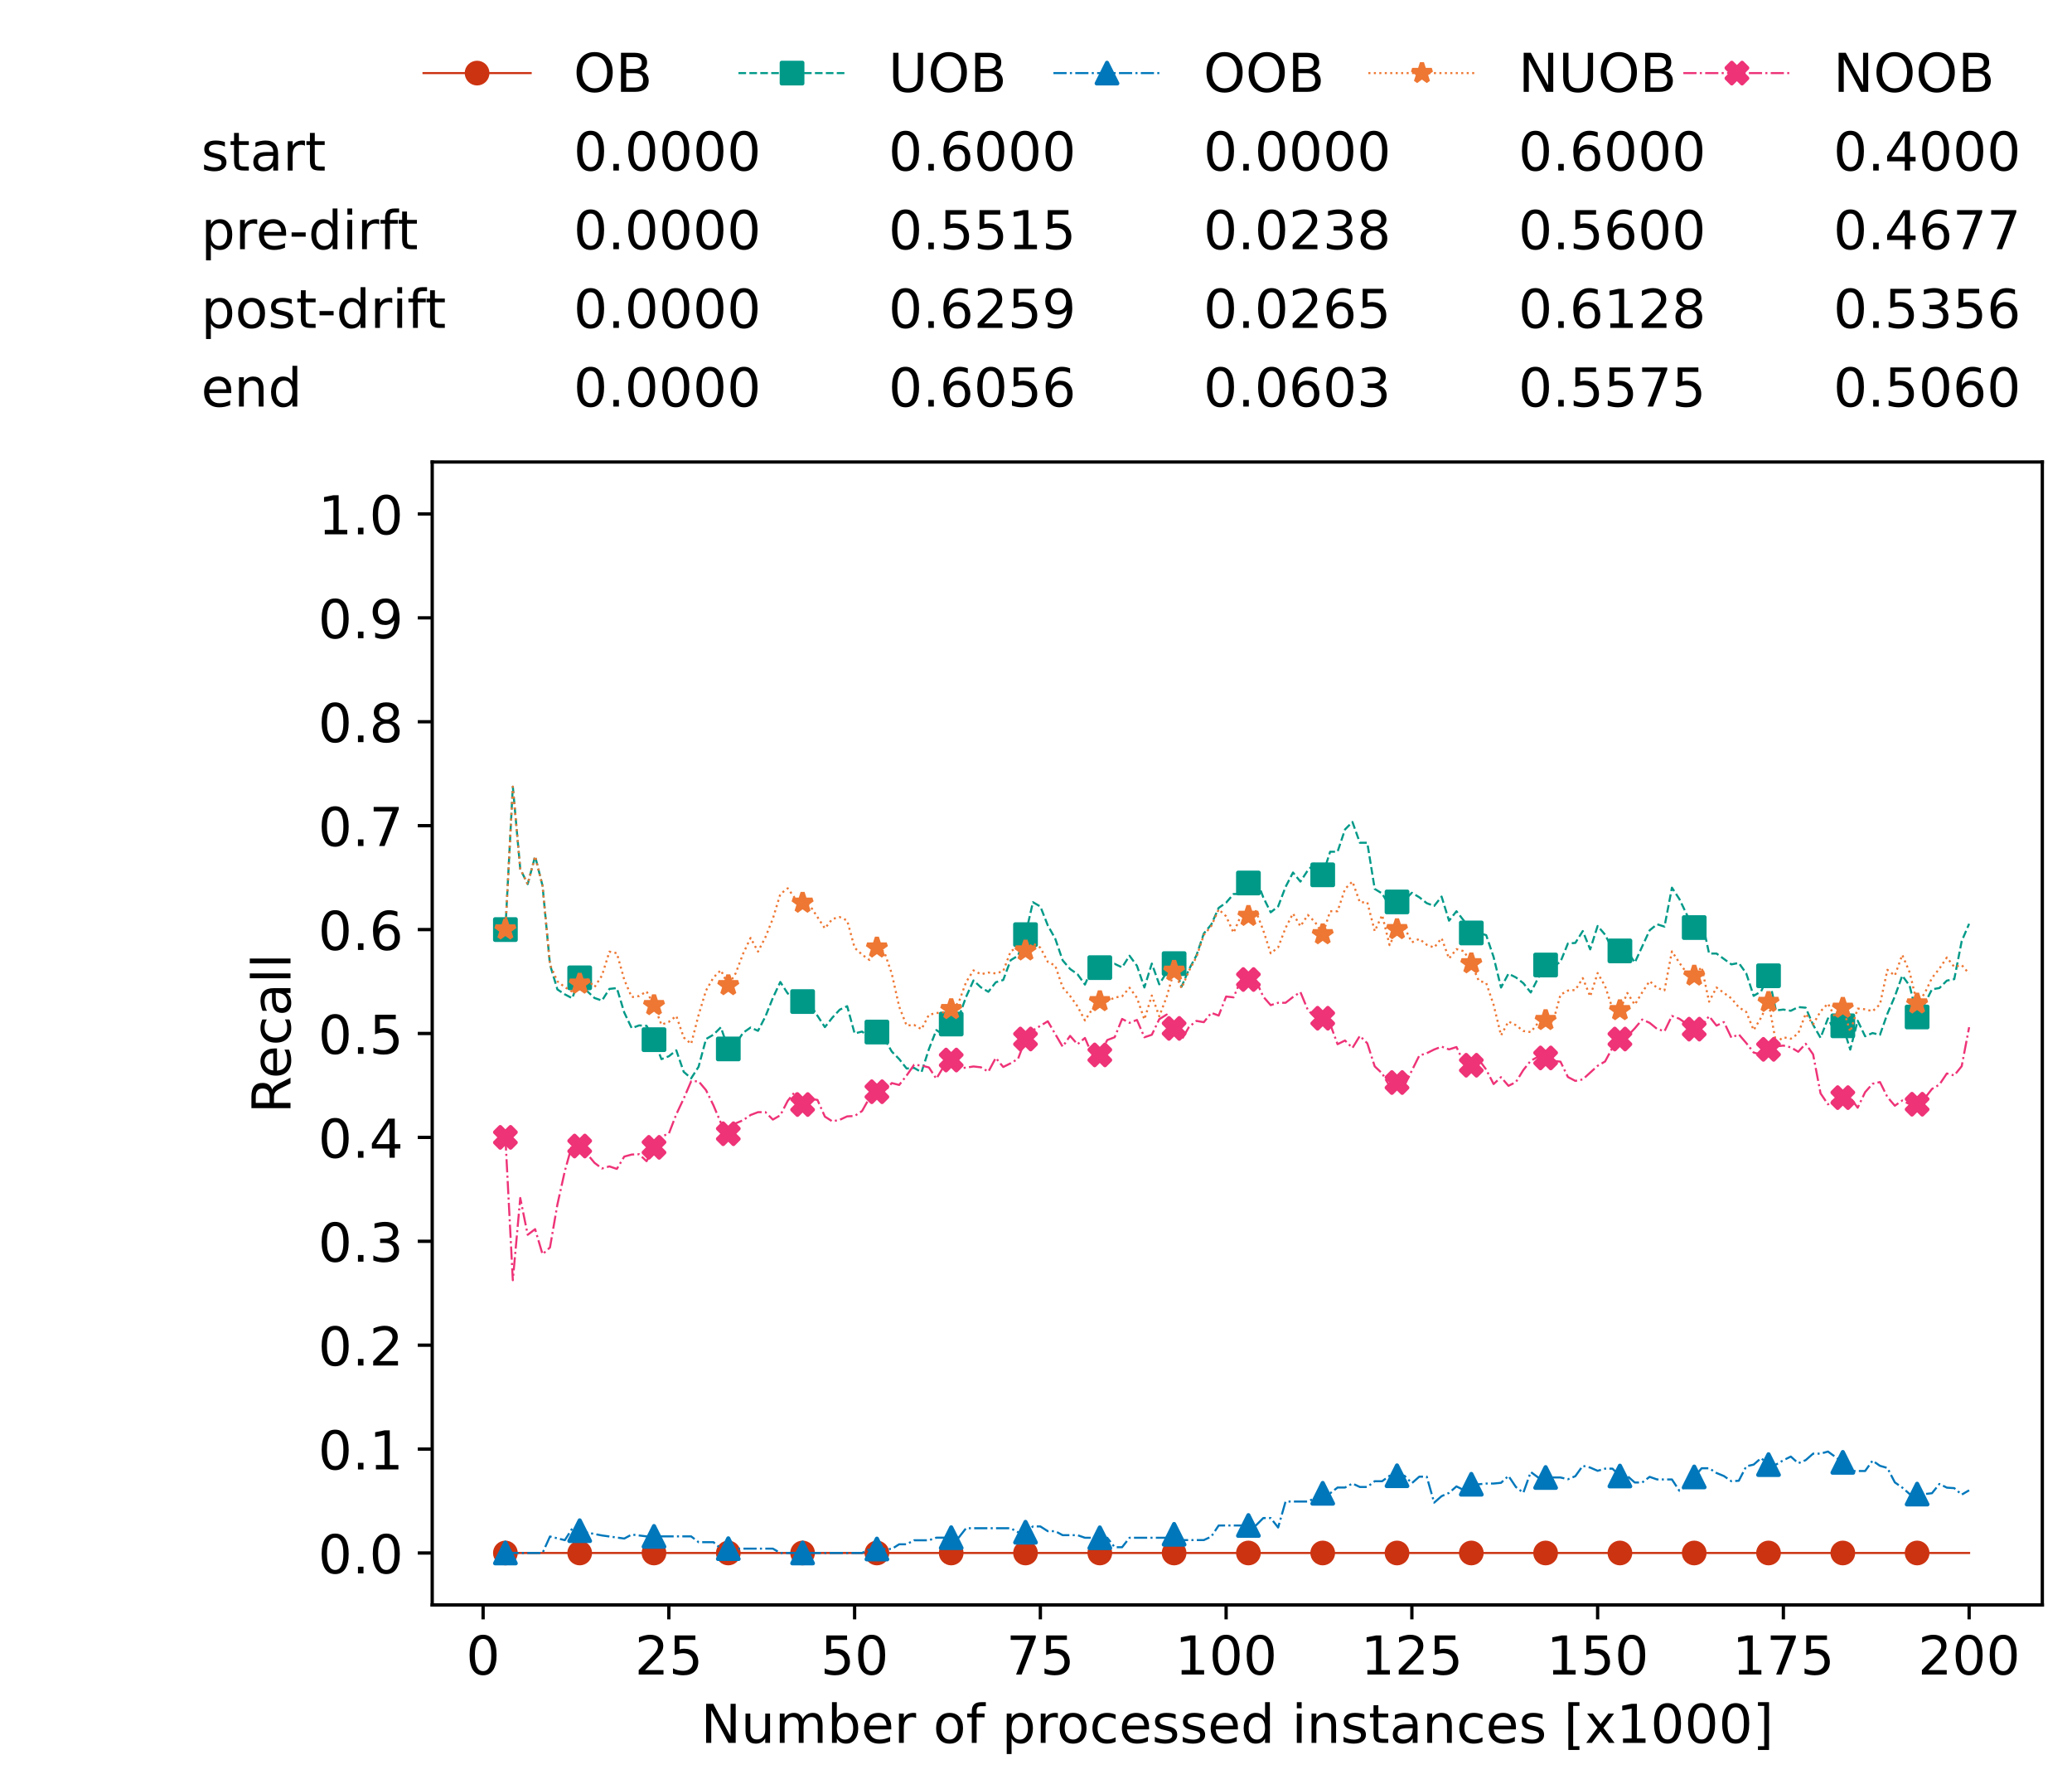<?xml version="1.0" encoding="utf-8" standalone="no"?>
<!DOCTYPE svg PUBLIC "-//W3C//DTD SVG 1.1//EN"
  "http://www.w3.org/Graphics/SVG/1.1/DTD/svg11.dtd">
<!-- Created with matplotlib (https://matplotlib.org/) -->
<svg height="432.615pt" version="1.1" viewBox="0 0 502.65 432.615" width="502.65pt" xmlns="http://www.w3.org/2000/svg" xmlns:xlink="http://www.w3.org/1999/xlink">
 <defs>
  <style type="text/css">*{stroke-linecap:butt;stroke-linejoin:round;}</style>
 </defs>
 <g id="figure_1">
  <g id="patch_1">
   <path d="M 0 432.615 
L 502.65 432.615 
L 502.65 0 
L 0 0 
z
" style="fill:#ffffff;"/>
  </g>
  <g id="axes_1">
   <g id="patch_2">
    <path d="M 104.85 389.252 
L 495.45 389.252 
L 495.45 112.052 
L 104.85 112.052 
z
" style="fill:#ffffff;"/>
   </g>
   <g id="matplotlib.axis_1">
    <g id="xtick_1">
     <g id="line2d_1">
      <defs>
       <path d="M 0 0 
L 0 3.5 
" id="mb10fbcc8d3" style="stroke:#000000;stroke-width:0.8;"/>
      </defs>
      <g>
       <use style="stroke:#000000;stroke-width:0.8;" x="117.197" xlink:href="#mb10fbcc8d3" y="389.252"/>
      </g>
     </g>
     <g id="text_1">
      <!-- 0 -->
      <g transform="translate(113.061 406.13)scale(0.13 -0.13)">
       <defs>
        <path d="M 31.781 66.406 
Q 24.172 66.406 20.328 58.906 
Q 16.5 51.422 16.5 36.375 
Q 16.5 21.391 20.328 13.891 
Q 24.172 6.391 31.781 6.391 
Q 39.453 6.391 43.281 13.891 
Q 47.125 21.391 47.125 36.375 
Q 47.125 51.422 43.281 58.906 
Q 39.453 66.406 31.781 66.406 
z
M 31.781 74.219 
Q 44.047 74.219 50.516 64.516 
Q 56.984 54.828 56.984 36.375 
Q 56.984 17.969 50.516 8.266 
Q 44.047 -1.422 31.781 -1.422 
Q 19.531 -1.422 13.062 8.266 
Q 6.594 17.969 6.594 36.375 
Q 6.594 54.828 13.062 64.516 
Q 19.531 74.219 31.781 74.219 
z
" id="DejaVuSans-48"/>
       </defs>
       <use xlink:href="#DejaVuSans-48"/>
      </g>
     </g>
    </g>
    <g id="xtick_2">
     <g id="line2d_2">
      <g>
       <use style="stroke:#000000;stroke-width:0.8;" x="162.259" xlink:href="#mb10fbcc8d3" y="389.252"/>
      </g>
     </g>
     <g id="text_2">
      <!-- 25 -->
      <g transform="translate(153.988 406.13)scale(0.13 -0.13)">
       <defs>
        <path d="M 19.188 8.297 
L 53.609 8.297 
L 53.609 0 
L 7.328 0 
L 7.328 8.297 
Q 12.938 14.109 22.625 23.891 
Q 32.328 33.688 34.812 36.531 
Q 39.547 41.844 41.422 45.531 
Q 43.312 49.219 43.312 52.781 
Q 43.312 58.594 39.234 62.25 
Q 35.156 65.922 28.609 65.922 
Q 23.969 65.922 18.812 64.312 
Q 13.672 62.703 7.812 59.422 
L 7.812 69.391 
Q 13.766 71.781 18.938 73 
Q 24.125 74.219 28.422 74.219 
Q 39.75 74.219 46.484 68.547 
Q 53.219 62.891 53.219 53.422 
Q 53.219 48.922 51.531 44.891 
Q 49.859 40.875 45.406 35.406 
Q 44.188 33.984 37.641 27.219 
Q 31.109 20.453 19.188 8.297 
z
" id="DejaVuSans-50"/>
        <path d="M 10.797 72.906 
L 49.516 72.906 
L 49.516 64.594 
L 19.828 64.594 
L 19.828 46.734 
Q 21.969 47.469 24.109 47.828 
Q 26.266 48.188 28.422 48.188 
Q 40.625 48.188 47.75 41.5 
Q 54.891 34.812 54.891 23.391 
Q 54.891 11.625 47.562 5.094 
Q 40.234 -1.422 26.906 -1.422 
Q 22.312 -1.422 17.547 -0.641 
Q 12.797 0.141 7.719 1.703 
L 7.719 11.625 
Q 12.109 9.234 16.797 8.062 
Q 21.484 6.891 26.703 6.891 
Q 35.156 6.891 40.078 11.328 
Q 45.016 15.766 45.016 23.391 
Q 45.016 31 40.078 35.438 
Q 35.156 39.891 26.703 39.891 
Q 22.75 39.891 18.812 39.016 
Q 14.891 38.141 10.797 36.281 
z
" id="DejaVuSans-53"/>
       </defs>
       <use xlink:href="#DejaVuSans-50"/>
       <use x="63.623" xlink:href="#DejaVuSans-53"/>
      </g>
     </g>
    </g>
    <g id="xtick_3">
     <g id="line2d_3">
      <g>
       <use style="stroke:#000000;stroke-width:0.8;" x="207.322" xlink:href="#mb10fbcc8d3" y="389.252"/>
      </g>
     </g>
     <g id="text_3">
      <!-- 50 -->
      <g transform="translate(199.05 406.13)scale(0.13 -0.13)">
       <use xlink:href="#DejaVuSans-53"/>
       <use x="63.623" xlink:href="#DejaVuSans-48"/>
      </g>
     </g>
    </g>
    <g id="xtick_4">
     <g id="line2d_4">
      <g>
       <use style="stroke:#000000;stroke-width:0.8;" x="252.384" xlink:href="#mb10fbcc8d3" y="389.252"/>
      </g>
     </g>
     <g id="text_4">
      <!-- 75 -->
      <g transform="translate(244.113 406.13)scale(0.13 -0.13)">
       <defs>
        <path d="M 8.203 72.906 
L 55.078 72.906 
L 55.078 68.703 
L 28.609 0 
L 18.312 0 
L 43.219 64.594 
L 8.203 64.594 
z
" id="DejaVuSans-55"/>
       </defs>
       <use xlink:href="#DejaVuSans-55"/>
       <use x="63.623" xlink:href="#DejaVuSans-53"/>
      </g>
     </g>
    </g>
    <g id="xtick_5">
     <g id="line2d_5">
      <g>
       <use style="stroke:#000000;stroke-width:0.8;" x="297.446" xlink:href="#mb10fbcc8d3" y="389.252"/>
      </g>
     </g>
     <g id="text_5">
      <!-- 100 -->
      <g transform="translate(285.039 406.13)scale(0.13 -0.13)">
       <defs>
        <path d="M 12.406 8.297 
L 28.516 8.297 
L 28.516 63.922 
L 10.984 60.406 
L 10.984 69.391 
L 28.422 72.906 
L 38.281 72.906 
L 38.281 8.297 
L 54.391 8.297 
L 54.391 0 
L 12.406 0 
z
" id="DejaVuSans-49"/>
       </defs>
       <use xlink:href="#DejaVuSans-49"/>
       <use x="63.623" xlink:href="#DejaVuSans-48"/>
       <use x="127.246" xlink:href="#DejaVuSans-48"/>
      </g>
     </g>
    </g>
    <g id="xtick_6">
     <g id="line2d_6">
      <g>
       <use style="stroke:#000000;stroke-width:0.8;" x="342.509" xlink:href="#mb10fbcc8d3" y="389.252"/>
      </g>
     </g>
     <g id="text_6">
      <!-- 125 -->
      <g transform="translate(330.102 406.13)scale(0.13 -0.13)">
       <use xlink:href="#DejaVuSans-49"/>
       <use x="63.623" xlink:href="#DejaVuSans-50"/>
       <use x="127.246" xlink:href="#DejaVuSans-53"/>
      </g>
     </g>
    </g>
    <g id="xtick_7">
     <g id="line2d_7">
      <g>
       <use style="stroke:#000000;stroke-width:0.8;" x="387.571" xlink:href="#mb10fbcc8d3" y="389.252"/>
      </g>
     </g>
     <g id="text_7">
      <!-- 150 -->
      <g transform="translate(375.164 406.13)scale(0.13 -0.13)">
       <use xlink:href="#DejaVuSans-49"/>
       <use x="63.623" xlink:href="#DejaVuSans-53"/>
       <use x="127.246" xlink:href="#DejaVuSans-48"/>
      </g>
     </g>
    </g>
    <g id="xtick_8">
     <g id="line2d_8">
      <g>
       <use style="stroke:#000000;stroke-width:0.8;" x="432.633" xlink:href="#mb10fbcc8d3" y="389.252"/>
      </g>
     </g>
     <g id="text_8">
      <!-- 175 -->
      <g transform="translate(420.226 406.13)scale(0.13 -0.13)">
       <use xlink:href="#DejaVuSans-49"/>
       <use x="63.623" xlink:href="#DejaVuSans-55"/>
       <use x="127.246" xlink:href="#DejaVuSans-53"/>
      </g>
     </g>
    </g>
    <g id="xtick_9">
     <g id="line2d_9">
      <g>
       <use style="stroke:#000000;stroke-width:0.8;" x="477.695" xlink:href="#mb10fbcc8d3" y="389.252"/>
      </g>
     </g>
     <g id="text_9">
      <!-- 200 -->
      <g transform="translate(465.289 406.13)scale(0.13 -0.13)">
       <use xlink:href="#DejaVuSans-50"/>
       <use x="63.623" xlink:href="#DejaVuSans-48"/>
       <use x="127.246" xlink:href="#DejaVuSans-48"/>
      </g>
     </g>
    </g>
    <g id="text_10">
     <!-- Number of processed instances [x1000] -->
     <g transform="translate(170.025 422.711)scale(0.13 -0.13)">
      <defs>
       <path d="M 9.812 72.906 
L 23.094 72.906 
L 55.422 11.922 
L 55.422 72.906 
L 64.984 72.906 
L 64.984 0 
L 51.703 0 
L 19.391 60.984 
L 19.391 0 
L 9.812 0 
z
" id="DejaVuSans-78"/>
       <path d="M 8.5 21.578 
L 8.5 54.688 
L 17.484 54.688 
L 17.484 21.922 
Q 17.484 14.156 20.5 10.266 
Q 23.531 6.391 29.594 6.391 
Q 36.859 6.391 41.078 11.031 
Q 45.312 15.672 45.312 23.688 
L 45.312 54.688 
L 54.297 54.688 
L 54.297 0 
L 45.312 0 
L 45.312 8.406 
Q 42.047 3.422 37.719 1 
Q 33.406 -1.422 27.688 -1.422 
Q 18.266 -1.422 13.375 4.438 
Q 8.5 10.297 8.5 21.578 
z
M 31.109 56 
z
" id="DejaVuSans-117"/>
       <path d="M 52 44.188 
Q 55.375 50.25 60.062 53.125 
Q 64.75 56 71.094 56 
Q 79.641 56 84.281 50.016 
Q 88.922 44.047 88.922 33.016 
L 88.922 0 
L 79.891 0 
L 79.891 32.719 
Q 79.891 40.578 77.094 44.375 
Q 74.312 48.188 68.609 48.188 
Q 61.625 48.188 57.562 43.547 
Q 53.516 38.922 53.516 30.906 
L 53.516 0 
L 44.484 0 
L 44.484 32.719 
Q 44.484 40.625 41.703 44.406 
Q 38.922 48.188 33.109 48.188 
Q 26.219 48.188 22.156 43.531 
Q 18.109 38.875 18.109 30.906 
L 18.109 0 
L 9.078 0 
L 9.078 54.688 
L 18.109 54.688 
L 18.109 46.188 
Q 21.188 51.219 25.484 53.609 
Q 29.781 56 35.688 56 
Q 41.656 56 45.828 52.969 
Q 50 49.953 52 44.188 
z
" id="DejaVuSans-109"/>
       <path d="M 48.688 27.297 
Q 48.688 37.203 44.609 42.844 
Q 40.531 48.484 33.406 48.484 
Q 26.266 48.484 22.188 42.844 
Q 18.109 37.203 18.109 27.297 
Q 18.109 17.391 22.188 11.75 
Q 26.266 6.109 33.406 6.109 
Q 40.531 6.109 44.609 11.75 
Q 48.688 17.391 48.688 27.297 
z
M 18.109 46.391 
Q 20.953 51.266 25.266 53.625 
Q 29.594 56 35.594 56 
Q 45.562 56 51.781 48.094 
Q 58.016 40.188 58.016 27.297 
Q 58.016 14.406 51.781 6.484 
Q 45.562 -1.422 35.594 -1.422 
Q 29.594 -1.422 25.266 0.953 
Q 20.953 3.328 18.109 8.203 
L 18.109 0 
L 9.078 0 
L 9.078 75.984 
L 18.109 75.984 
z
" id="DejaVuSans-98"/>
       <path d="M 56.203 29.594 
L 56.203 25.203 
L 14.891 25.203 
Q 15.484 15.922 20.484 11.062 
Q 25.484 6.203 34.422 6.203 
Q 39.594 6.203 44.453 7.469 
Q 49.312 8.734 54.109 11.281 
L 54.109 2.781 
Q 49.266 0.734 44.188 -0.344 
Q 39.109 -1.422 33.891 -1.422 
Q 20.797 -1.422 13.156 6.188 
Q 5.516 13.812 5.516 26.812 
Q 5.516 40.234 12.766 48.109 
Q 20.016 56 32.328 56 
Q 43.359 56 49.781 48.891 
Q 56.203 41.797 56.203 29.594 
z
M 47.219 32.234 
Q 47.125 39.594 43.094 43.984 
Q 39.062 48.391 32.422 48.391 
Q 24.906 48.391 20.391 44.141 
Q 15.875 39.891 15.188 32.172 
z
" id="DejaVuSans-101"/>
       <path d="M 41.109 46.297 
Q 39.594 47.172 37.812 47.578 
Q 36.031 48 33.891 48 
Q 26.266 48 22.188 43.047 
Q 18.109 38.094 18.109 28.812 
L 18.109 0 
L 9.078 0 
L 9.078 54.688 
L 18.109 54.688 
L 18.109 46.188 
Q 20.953 51.172 25.484 53.578 
Q 30.031 56 36.531 56 
Q 37.453 56 38.578 55.875 
Q 39.703 55.766 41.062 55.516 
z
" id="DejaVuSans-114"/>
       <path id="DejaVuSans-32"/>
       <path d="M 30.609 48.391 
Q 23.391 48.391 19.188 42.75 
Q 14.984 37.109 14.984 27.297 
Q 14.984 17.484 19.156 11.844 
Q 23.344 6.203 30.609 6.203 
Q 37.797 6.203 41.984 11.859 
Q 46.188 17.531 46.188 27.297 
Q 46.188 37.016 41.984 42.703 
Q 37.797 48.391 30.609 48.391 
z
M 30.609 56 
Q 42.328 56 49.016 48.375 
Q 55.719 40.766 55.719 27.297 
Q 55.719 13.875 49.016 6.219 
Q 42.328 -1.422 30.609 -1.422 
Q 18.844 -1.422 12.172 6.219 
Q 5.516 13.875 5.516 27.297 
Q 5.516 40.766 12.172 48.375 
Q 18.844 56 30.609 56 
z
" id="DejaVuSans-111"/>
       <path d="M 37.109 75.984 
L 37.109 68.5 
L 28.516 68.5 
Q 23.688 68.5 21.797 66.547 
Q 19.922 64.594 19.922 59.516 
L 19.922 54.688 
L 34.719 54.688 
L 34.719 47.703 
L 19.922 47.703 
L 19.922 0 
L 10.891 0 
L 10.891 47.703 
L 2.297 47.703 
L 2.297 54.688 
L 10.891 54.688 
L 10.891 58.5 
Q 10.891 67.625 15.141 71.797 
Q 19.391 75.984 28.609 75.984 
z
" id="DejaVuSans-102"/>
       <path d="M 18.109 8.203 
L 18.109 -20.797 
L 9.078 -20.797 
L 9.078 54.688 
L 18.109 54.688 
L 18.109 46.391 
Q 20.953 51.266 25.266 53.625 
Q 29.594 56 35.594 56 
Q 45.562 56 51.781 48.094 
Q 58.016 40.188 58.016 27.297 
Q 58.016 14.406 51.781 6.484 
Q 45.562 -1.422 35.594 -1.422 
Q 29.594 -1.422 25.266 0.953 
Q 20.953 3.328 18.109 8.203 
z
M 48.688 27.297 
Q 48.688 37.203 44.609 42.844 
Q 40.531 48.484 33.406 48.484 
Q 26.266 48.484 22.188 42.844 
Q 18.109 37.203 18.109 27.297 
Q 18.109 17.391 22.188 11.75 
Q 26.266 6.109 33.406 6.109 
Q 40.531 6.109 44.609 11.75 
Q 48.688 17.391 48.688 27.297 
z
" id="DejaVuSans-112"/>
       <path d="M 48.781 52.594 
L 48.781 44.188 
Q 44.969 46.297 41.141 47.344 
Q 37.312 48.391 33.406 48.391 
Q 24.656 48.391 19.812 42.844 
Q 14.984 37.312 14.984 27.297 
Q 14.984 17.281 19.812 11.734 
Q 24.656 6.203 33.406 6.203 
Q 37.312 6.203 41.141 7.25 
Q 44.969 8.297 48.781 10.406 
L 48.781 2.094 
Q 45.016 0.344 40.984 -0.531 
Q 36.969 -1.422 32.422 -1.422 
Q 20.062 -1.422 12.781 6.344 
Q 5.516 14.109 5.516 27.297 
Q 5.516 40.672 12.859 48.328 
Q 20.219 56 33.016 56 
Q 37.156 56 41.109 55.141 
Q 45.062 54.297 48.781 52.594 
z
" id="DejaVuSans-99"/>
       <path d="M 44.281 53.078 
L 44.281 44.578 
Q 40.484 46.531 36.375 47.5 
Q 32.281 48.484 27.875 48.484 
Q 21.188 48.484 17.844 46.438 
Q 14.5 44.391 14.5 40.281 
Q 14.5 37.156 16.891 35.375 
Q 19.281 33.594 26.516 31.984 
L 29.594 31.297 
Q 39.156 29.25 43.188 25.516 
Q 47.219 21.781 47.219 15.094 
Q 47.219 7.469 41.188 3.016 
Q 35.156 -1.422 24.609 -1.422 
Q 20.219 -1.422 15.453 -0.562 
Q 10.688 0.297 5.422 2 
L 5.422 11.281 
Q 10.406 8.688 15.234 7.391 
Q 20.062 6.109 24.812 6.109 
Q 31.156 6.109 34.562 8.281 
Q 37.984 10.453 37.984 14.406 
Q 37.984 18.062 35.516 20.016 
Q 33.062 21.969 24.703 23.781 
L 21.578 24.516 
Q 13.234 26.266 9.516 29.906 
Q 5.812 33.547 5.812 39.891 
Q 5.812 47.609 11.281 51.797 
Q 16.75 56 26.812 56 
Q 31.781 56 36.172 55.266 
Q 40.578 54.547 44.281 53.078 
z
" id="DejaVuSans-115"/>
       <path d="M 45.406 46.391 
L 45.406 75.984 
L 54.391 75.984 
L 54.391 0 
L 45.406 0 
L 45.406 8.203 
Q 42.578 3.328 38.25 0.953 
Q 33.938 -1.422 27.875 -1.422 
Q 17.969 -1.422 11.734 6.484 
Q 5.516 14.406 5.516 27.297 
Q 5.516 40.188 11.734 48.094 
Q 17.969 56 27.875 56 
Q 33.938 56 38.25 53.625 
Q 42.578 51.266 45.406 46.391 
z
M 14.797 27.297 
Q 14.797 17.391 18.875 11.75 
Q 22.953 6.109 30.078 6.109 
Q 37.203 6.109 41.297 11.75 
Q 45.406 17.391 45.406 27.297 
Q 45.406 37.203 41.297 42.844 
Q 37.203 48.484 30.078 48.484 
Q 22.953 48.484 18.875 42.844 
Q 14.797 37.203 14.797 27.297 
z
" id="DejaVuSans-100"/>
       <path d="M 9.422 54.688 
L 18.406 54.688 
L 18.406 0 
L 9.422 0 
z
M 9.422 75.984 
L 18.406 75.984 
L 18.406 64.594 
L 9.422 64.594 
z
" id="DejaVuSans-105"/>
       <path d="M 54.891 33.016 
L 54.891 0 
L 45.906 0 
L 45.906 32.719 
Q 45.906 40.484 42.875 44.328 
Q 39.844 48.188 33.797 48.188 
Q 26.516 48.188 22.312 43.547 
Q 18.109 38.922 18.109 30.906 
L 18.109 0 
L 9.078 0 
L 9.078 54.688 
L 18.109 54.688 
L 18.109 46.188 
Q 21.344 51.125 25.703 53.562 
Q 30.078 56 35.797 56 
Q 45.219 56 50.047 50.172 
Q 54.891 44.344 54.891 33.016 
z
" id="DejaVuSans-110"/>
       <path d="M 18.312 70.219 
L 18.312 54.688 
L 36.812 54.688 
L 36.812 47.703 
L 18.312 47.703 
L 18.312 18.016 
Q 18.312 11.328 20.141 9.422 
Q 21.969 7.516 27.594 7.516 
L 36.812 7.516 
L 36.812 0 
L 27.594 0 
Q 17.188 0 13.234 3.875 
Q 9.281 7.766 9.281 18.016 
L 9.281 47.703 
L 2.688 47.703 
L 2.688 54.688 
L 9.281 54.688 
L 9.281 70.219 
z
" id="DejaVuSans-116"/>
       <path d="M 34.281 27.484 
Q 23.391 27.484 19.188 25 
Q 14.984 22.516 14.984 16.5 
Q 14.984 11.719 18.141 8.906 
Q 21.297 6.109 26.703 6.109 
Q 34.188 6.109 38.703 11.406 
Q 43.219 16.703 43.219 25.484 
L 43.219 27.484 
z
M 52.203 31.203 
L 52.203 0 
L 43.219 0 
L 43.219 8.297 
Q 40.141 3.328 35.547 0.953 
Q 30.953 -1.422 24.312 -1.422 
Q 15.922 -1.422 10.953 3.297 
Q 6 8.016 6 15.922 
Q 6 25.141 12.172 29.828 
Q 18.359 34.516 30.609 34.516 
L 43.219 34.516 
L 43.219 35.406 
Q 43.219 41.609 39.141 45 
Q 35.062 48.391 27.688 48.391 
Q 23 48.391 18.547 47.266 
Q 14.109 46.141 10.016 43.891 
L 10.016 52.203 
Q 14.938 54.109 19.578 55.047 
Q 24.219 56 28.609 56 
Q 40.484 56 46.344 49.844 
Q 52.203 43.703 52.203 31.203 
z
" id="DejaVuSans-97"/>
       <path d="M 8.594 75.984 
L 29.297 75.984 
L 29.297 69 
L 17.578 69 
L 17.578 -6.203 
L 29.297 -6.203 
L 29.297 -13.188 
L 8.594 -13.188 
z
" id="DejaVuSans-91"/>
       <path d="M 54.891 54.688 
L 35.109 28.078 
L 55.906 0 
L 45.312 0 
L 29.391 21.484 
L 13.484 0 
L 2.875 0 
L 24.125 28.609 
L 4.688 54.688 
L 15.281 54.688 
L 29.781 35.203 
L 44.281 54.688 
z
" id="DejaVuSans-120"/>
       <path d="M 30.422 75.984 
L 30.422 -13.188 
L 9.719 -13.188 
L 9.719 -6.203 
L 21.391 -6.203 
L 21.391 69 
L 9.719 69 
L 9.719 75.984 
z
" id="DejaVuSans-93"/>
      </defs>
      <use xlink:href="#DejaVuSans-78"/>
      <use x="74.805" xlink:href="#DejaVuSans-117"/>
      <use x="138.184" xlink:href="#DejaVuSans-109"/>
      <use x="235.596" xlink:href="#DejaVuSans-98"/>
      <use x="299.072" xlink:href="#DejaVuSans-101"/>
      <use x="360.596" xlink:href="#DejaVuSans-114"/>
      <use x="401.709" xlink:href="#DejaVuSans-32"/>
      <use x="433.496" xlink:href="#DejaVuSans-111"/>
      <use x="494.678" xlink:href="#DejaVuSans-102"/>
      <use x="529.883" xlink:href="#DejaVuSans-32"/>
      <use x="561.67" xlink:href="#DejaVuSans-112"/>
      <use x="625.146" xlink:href="#DejaVuSans-114"/>
      <use x="664.01" xlink:href="#DejaVuSans-111"/>
      <use x="725.191" xlink:href="#DejaVuSans-99"/>
      <use x="780.172" xlink:href="#DejaVuSans-101"/>
      <use x="841.695" xlink:href="#DejaVuSans-115"/>
      <use x="893.795" xlink:href="#DejaVuSans-115"/>
      <use x="945.895" xlink:href="#DejaVuSans-101"/>
      <use x="1007.418" xlink:href="#DejaVuSans-100"/>
      <use x="1070.895" xlink:href="#DejaVuSans-32"/>
      <use x="1102.682" xlink:href="#DejaVuSans-105"/>
      <use x="1130.465" xlink:href="#DejaVuSans-110"/>
      <use x="1193.844" xlink:href="#DejaVuSans-115"/>
      <use x="1245.943" xlink:href="#DejaVuSans-116"/>
      <use x="1285.152" xlink:href="#DejaVuSans-97"/>
      <use x="1346.432" xlink:href="#DejaVuSans-110"/>
      <use x="1409.811" xlink:href="#DejaVuSans-99"/>
      <use x="1464.791" xlink:href="#DejaVuSans-101"/>
      <use x="1526.314" xlink:href="#DejaVuSans-115"/>
      <use x="1578.414" xlink:href="#DejaVuSans-32"/>
      <use x="1610.201" xlink:href="#DejaVuSans-91"/>
      <use x="1649.215" xlink:href="#DejaVuSans-120"/>
      <use x="1708.395" xlink:href="#DejaVuSans-49"/>
      <use x="1772.018" xlink:href="#DejaVuSans-48"/>
      <use x="1835.641" xlink:href="#DejaVuSans-48"/>
      <use x="1899.264" xlink:href="#DejaVuSans-48"/>
      <use x="1962.887" xlink:href="#DejaVuSans-93"/>
     </g>
    </g>
   </g>
   <g id="matplotlib.axis_2">
    <g id="ytick_1">
     <g id="line2d_10">
      <defs>
       <path d="M 0 0 
L -3.5 0 
" id="mcece41af4e" style="stroke:#000000;stroke-width:0.8;"/>
      </defs>
      <g>
       <use style="stroke:#000000;stroke-width:0.8;" x="104.85" xlink:href="#mcece41af4e" y="376.652"/>
      </g>
     </g>
     <g id="text_11">
      <!-- 0.0 -->
      <g transform="translate(77.176 381.591)scale(0.13 -0.13)">
       <defs>
        <path d="M 10.688 12.406 
L 21 12.406 
L 21 0 
L 10.688 0 
z
" id="DejaVuSans-46"/>
       </defs>
       <use xlink:href="#DejaVuSans-48"/>
       <use x="63.623" xlink:href="#DejaVuSans-46"/>
       <use x="95.41" xlink:href="#DejaVuSans-48"/>
      </g>
     </g>
    </g>
    <g id="ytick_2">
     <g id="line2d_11">
      <g>
       <use style="stroke:#000000;stroke-width:0.8;" x="104.85" xlink:href="#mcece41af4e" y="351.452"/>
      </g>
     </g>
     <g id="text_12">
      <!-- 0.1 -->
      <g transform="translate(77.176 356.391)scale(0.13 -0.13)">
       <use xlink:href="#DejaVuSans-48"/>
       <use x="63.623" xlink:href="#DejaVuSans-46"/>
       <use x="95.41" xlink:href="#DejaVuSans-49"/>
      </g>
     </g>
    </g>
    <g id="ytick_3">
     <g id="line2d_12">
      <g>
       <use style="stroke:#000000;stroke-width:0.8;" x="104.85" xlink:href="#mcece41af4e" y="326.252"/>
      </g>
     </g>
     <g id="text_13">
      <!-- 0.2 -->
      <g transform="translate(77.176 331.191)scale(0.13 -0.13)">
       <use xlink:href="#DejaVuSans-48"/>
       <use x="63.623" xlink:href="#DejaVuSans-46"/>
       <use x="95.41" xlink:href="#DejaVuSans-50"/>
      </g>
     </g>
    </g>
    <g id="ytick_4">
     <g id="line2d_13">
      <g>
       <use style="stroke:#000000;stroke-width:0.8;" x="104.85" xlink:href="#mcece41af4e" y="301.052"/>
      </g>
     </g>
     <g id="text_14">
      <!-- 0.3 -->
      <g transform="translate(77.176 305.991)scale(0.13 -0.13)">
       <defs>
        <path d="M 40.578 39.312 
Q 47.656 37.797 51.625 33 
Q 55.609 28.219 55.609 21.188 
Q 55.609 10.406 48.188 4.484 
Q 40.766 -1.422 27.094 -1.422 
Q 22.516 -1.422 17.656 -0.516 
Q 12.797 0.391 7.625 2.203 
L 7.625 11.719 
Q 11.719 9.328 16.594 8.109 
Q 21.484 6.891 26.812 6.891 
Q 36.078 6.891 40.938 10.547 
Q 45.797 14.203 45.797 21.188 
Q 45.797 27.641 41.281 31.266 
Q 36.766 34.906 28.719 34.906 
L 20.219 34.906 
L 20.219 43.016 
L 29.109 43.016 
Q 36.375 43.016 40.234 45.922 
Q 44.094 48.828 44.094 54.297 
Q 44.094 59.906 40.109 62.906 
Q 36.141 65.922 28.719 65.922 
Q 24.656 65.922 20.016 65.031 
Q 15.375 64.156 9.812 62.312 
L 9.812 71.094 
Q 15.438 72.656 20.344 73.438 
Q 25.25 74.219 29.594 74.219 
Q 40.828 74.219 47.359 69.109 
Q 53.906 64.016 53.906 55.328 
Q 53.906 49.266 50.438 45.094 
Q 46.969 40.922 40.578 39.312 
z
" id="DejaVuSans-51"/>
       </defs>
       <use xlink:href="#DejaVuSans-48"/>
       <use x="63.623" xlink:href="#DejaVuSans-46"/>
       <use x="95.41" xlink:href="#DejaVuSans-51"/>
      </g>
     </g>
    </g>
    <g id="ytick_5">
     <g id="line2d_14">
      <g>
       <use style="stroke:#000000;stroke-width:0.8;" x="104.85" xlink:href="#mcece41af4e" y="275.852"/>
      </g>
     </g>
     <g id="text_15">
      <!-- 0.4 -->
      <g transform="translate(77.176 280.791)scale(0.13 -0.13)">
       <defs>
        <path d="M 37.797 64.312 
L 12.891 25.391 
L 37.797 25.391 
z
M 35.203 72.906 
L 47.609 72.906 
L 47.609 25.391 
L 58.016 25.391 
L 58.016 17.188 
L 47.609 17.188 
L 47.609 0 
L 37.797 0 
L 37.797 17.188 
L 4.891 17.188 
L 4.891 26.703 
z
" id="DejaVuSans-52"/>
       </defs>
       <use xlink:href="#DejaVuSans-48"/>
       <use x="63.623" xlink:href="#DejaVuSans-46"/>
       <use x="95.41" xlink:href="#DejaVuSans-52"/>
      </g>
     </g>
    </g>
    <g id="ytick_6">
     <g id="line2d_15">
      <g>
       <use style="stroke:#000000;stroke-width:0.8;" x="104.85" xlink:href="#mcece41af4e" y="250.652"/>
      </g>
     </g>
     <g id="text_16">
      <!-- 0.5 -->
      <g transform="translate(77.176 255.591)scale(0.13 -0.13)">
       <use xlink:href="#DejaVuSans-48"/>
       <use x="63.623" xlink:href="#DejaVuSans-46"/>
       <use x="95.41" xlink:href="#DejaVuSans-53"/>
      </g>
     </g>
    </g>
    <g id="ytick_7">
     <g id="line2d_16">
      <g>
       <use style="stroke:#000000;stroke-width:0.8;" x="104.85" xlink:href="#mcece41af4e" y="225.452"/>
      </g>
     </g>
     <g id="text_17">
      <!-- 0.6 -->
      <g transform="translate(77.176 230.391)scale(0.13 -0.13)">
       <defs>
        <path d="M 33.016 40.375 
Q 26.375 40.375 22.484 35.828 
Q 18.609 31.297 18.609 23.391 
Q 18.609 15.531 22.484 10.953 
Q 26.375 6.391 33.016 6.391 
Q 39.656 6.391 43.531 10.953 
Q 47.406 15.531 47.406 23.391 
Q 47.406 31.297 43.531 35.828 
Q 39.656 40.375 33.016 40.375 
z
M 52.594 71.297 
L 52.594 62.312 
Q 48.875 64.062 45.094 64.984 
Q 41.312 65.922 37.594 65.922 
Q 27.828 65.922 22.672 59.328 
Q 17.531 52.734 16.797 39.406 
Q 19.672 43.656 24.016 45.922 
Q 28.375 48.188 33.594 48.188 
Q 44.578 48.188 50.953 41.516 
Q 57.328 34.859 57.328 23.391 
Q 57.328 12.156 50.688 5.359 
Q 44.047 -1.422 33.016 -1.422 
Q 20.359 -1.422 13.672 8.266 
Q 6.984 17.969 6.984 36.375 
Q 6.984 53.656 15.188 63.938 
Q 23.391 74.219 37.203 74.219 
Q 40.922 74.219 44.703 73.484 
Q 48.484 72.75 52.594 71.297 
z
" id="DejaVuSans-54"/>
       </defs>
       <use xlink:href="#DejaVuSans-48"/>
       <use x="63.623" xlink:href="#DejaVuSans-46"/>
       <use x="95.41" xlink:href="#DejaVuSans-54"/>
      </g>
     </g>
    </g>
    <g id="ytick_8">
     <g id="line2d_17">
      <g>
       <use style="stroke:#000000;stroke-width:0.8;" x="104.85" xlink:href="#mcece41af4e" y="200.252"/>
      </g>
     </g>
     <g id="text_18">
      <!-- 0.7 -->
      <g transform="translate(77.176 205.191)scale(0.13 -0.13)">
       <use xlink:href="#DejaVuSans-48"/>
       <use x="63.623" xlink:href="#DejaVuSans-46"/>
       <use x="95.41" xlink:href="#DejaVuSans-55"/>
      </g>
     </g>
    </g>
    <g id="ytick_9">
     <g id="line2d_18">
      <g>
       <use style="stroke:#000000;stroke-width:0.8;" x="104.85" xlink:href="#mcece41af4e" y="175.052"/>
      </g>
     </g>
     <g id="text_19">
      <!-- 0.8 -->
      <g transform="translate(77.176 179.991)scale(0.13 -0.13)">
       <defs>
        <path d="M 31.781 34.625 
Q 24.75 34.625 20.719 30.859 
Q 16.703 27.094 16.703 20.516 
Q 16.703 13.922 20.719 10.156 
Q 24.75 6.391 31.781 6.391 
Q 38.812 6.391 42.859 10.172 
Q 46.922 13.969 46.922 20.516 
Q 46.922 27.094 42.891 30.859 
Q 38.875 34.625 31.781 34.625 
z
M 21.922 38.812 
Q 15.578 40.375 12.031 44.719 
Q 8.5 49.078 8.5 55.328 
Q 8.5 64.062 14.719 69.141 
Q 20.953 74.219 31.781 74.219 
Q 42.672 74.219 48.875 69.141 
Q 55.078 64.062 55.078 55.328 
Q 55.078 49.078 51.531 44.719 
Q 48 40.375 41.703 38.812 
Q 48.828 37.156 52.797 32.312 
Q 56.781 27.484 56.781 20.516 
Q 56.781 9.906 50.312 4.234 
Q 43.844 -1.422 31.781 -1.422 
Q 19.734 -1.422 13.25 4.234 
Q 6.781 9.906 6.781 20.516 
Q 6.781 27.484 10.781 32.312 
Q 14.797 37.156 21.922 38.812 
z
M 18.312 54.391 
Q 18.312 48.734 21.844 45.562 
Q 25.391 42.391 31.781 42.391 
Q 38.141 42.391 41.719 45.562 
Q 45.312 48.734 45.312 54.391 
Q 45.312 60.062 41.719 63.234 
Q 38.141 66.406 31.781 66.406 
Q 25.391 66.406 21.844 63.234 
Q 18.312 60.062 18.312 54.391 
z
" id="DejaVuSans-56"/>
       </defs>
       <use xlink:href="#DejaVuSans-48"/>
       <use x="63.623" xlink:href="#DejaVuSans-46"/>
       <use x="95.41" xlink:href="#DejaVuSans-56"/>
      </g>
     </g>
    </g>
    <g id="ytick_10">
     <g id="line2d_19">
      <g>
       <use style="stroke:#000000;stroke-width:0.8;" x="104.85" xlink:href="#mcece41af4e" y="149.852"/>
      </g>
     </g>
     <g id="text_20">
      <!-- 0.9 -->
      <g transform="translate(77.176 154.791)scale(0.13 -0.13)">
       <defs>
        <path d="M 10.984 1.516 
L 10.984 10.5 
Q 14.703 8.734 18.5 7.812 
Q 22.312 6.891 25.984 6.891 
Q 35.75 6.891 40.891 13.453 
Q 46.047 20.016 46.781 33.406 
Q 43.953 29.203 39.594 26.953 
Q 35.25 24.703 29.984 24.703 
Q 19.047 24.703 12.672 31.312 
Q 6.297 37.938 6.297 49.422 
Q 6.297 60.641 12.938 67.422 
Q 19.578 74.219 30.609 74.219 
Q 43.266 74.219 49.922 64.516 
Q 56.594 54.828 56.594 36.375 
Q 56.594 19.141 48.406 8.859 
Q 40.234 -1.422 26.422 -1.422 
Q 22.703 -1.422 18.891 -0.688 
Q 15.094 0.047 10.984 1.516 
z
M 30.609 32.422 
Q 37.25 32.422 41.125 36.953 
Q 45.016 41.5 45.016 49.422 
Q 45.016 57.281 41.125 61.844 
Q 37.25 66.406 30.609 66.406 
Q 23.969 66.406 20.094 61.844 
Q 16.219 57.281 16.219 49.422 
Q 16.219 41.5 20.094 36.953 
Q 23.969 32.422 30.609 32.422 
z
" id="DejaVuSans-57"/>
       </defs>
       <use xlink:href="#DejaVuSans-48"/>
       <use x="63.623" xlink:href="#DejaVuSans-46"/>
       <use x="95.41" xlink:href="#DejaVuSans-57"/>
      </g>
     </g>
    </g>
    <g id="ytick_11">
     <g id="line2d_20">
      <g>
       <use style="stroke:#000000;stroke-width:0.8;" x="104.85" xlink:href="#mcece41af4e" y="124.652"/>
      </g>
     </g>
     <g id="text_21">
      <!-- 1.0 -->
      <g transform="translate(77.176 129.591)scale(0.13 -0.13)">
       <use xlink:href="#DejaVuSans-49"/>
       <use x="63.623" xlink:href="#DejaVuSans-46"/>
       <use x="95.41" xlink:href="#DejaVuSans-48"/>
      </g>
     </g>
    </g>
    <g id="text_22">
     <!-- Recall -->
     <g transform="translate(70.472 270.044)rotate(-90)scale(0.13 -0.13)">
      <defs>
       <path d="M 44.391 34.188 
Q 47.562 33.109 50.562 29.594 
Q 53.562 26.078 56.594 19.922 
L 66.609 0 
L 56 0 
L 46.688 18.703 
Q 43.062 26.031 39.672 28.422 
Q 36.281 30.812 30.422 30.812 
L 19.672 30.812 
L 19.672 0 
L 9.812 0 
L 9.812 72.906 
L 32.078 72.906 
Q 44.578 72.906 50.734 67.672 
Q 56.891 62.453 56.891 51.906 
Q 56.891 45.016 53.688 40.469 
Q 50.484 35.938 44.391 34.188 
z
M 19.672 64.797 
L 19.672 38.922 
L 32.078 38.922 
Q 39.203 38.922 42.844 42.219 
Q 46.484 45.516 46.484 51.906 
Q 46.484 58.297 42.844 61.547 
Q 39.203 64.797 32.078 64.797 
z
" id="DejaVuSans-82"/>
       <path d="M 9.422 75.984 
L 18.406 75.984 
L 18.406 0 
L 9.422 0 
z
" id="DejaVuSans-108"/>
      </defs>
      <use xlink:href="#DejaVuSans-82"/>
      <use x="64.982" xlink:href="#DejaVuSans-101"/>
      <use x="126.506" xlink:href="#DejaVuSans-99"/>
      <use x="181.486" xlink:href="#DejaVuSans-97"/>
      <use x="242.766" xlink:href="#DejaVuSans-108"/>
      <use x="270.549" xlink:href="#DejaVuSans-108"/>
     </g>
    </g>
   </g>
   <g id="line2d_21"/>
   <g id="line2d_22"/>
   <g id="line2d_23"/>
   <g id="line2d_24"/>
   <g id="line2d_25"/>
   <g id="line2d_26">
    <path clip-path="url(#p0384e4274c)" d="M 122.605 376.652 
L 477.695 376.652 
L 477.695 376.652 
" style="fill:none;stroke:#cc3311;stroke-linecap:square;stroke-width:0.5;"/>
    <defs>
     <path d="M 0 2.5 
C 0.663 2.5 1.299 2.237 1.768 1.768 
C 2.237 1.299 2.5 0.663 2.5 0 
C 2.5 -0.663 2.237 -1.299 1.768 -1.768 
C 1.299 -2.237 0.663 -2.5 0 -2.5 
C -0.663 -2.5 -1.299 -2.237 -1.768 -1.768 
C -2.237 -1.299 -2.5 -0.663 -2.5 0 
C -2.5 0.663 -2.237 1.299 -1.768 1.768 
C -1.299 2.237 -0.663 2.5 0 2.5 
z
" id="m1939b72657" style="stroke:#cc3311;"/>
    </defs>
    <g clip-path="url(#p0384e4274c)">
     <use style="fill:#cc3311;stroke:#cc3311;" x="122.605" xlink:href="#m1939b72657" y="376.652"/>
     <use style="fill:#cc3311;stroke:#cc3311;" x="140.629" xlink:href="#m1939b72657" y="376.652"/>
     <use style="fill:#cc3311;stroke:#cc3311;" x="158.654" xlink:href="#m1939b72657" y="376.652"/>
     <use style="fill:#cc3311;stroke:#cc3311;" x="176.679" xlink:href="#m1939b72657" y="376.652"/>
     <use style="fill:#cc3311;stroke:#cc3311;" x="194.704" xlink:href="#m1939b72657" y="376.652"/>
     <use style="fill:#cc3311;stroke:#cc3311;" x="212.729" xlink:href="#m1939b72657" y="376.652"/>
     <use style="fill:#cc3311;stroke:#cc3311;" x="230.754" xlink:href="#m1939b72657" y="376.652"/>
     <use style="fill:#cc3311;stroke:#cc3311;" x="248.779" xlink:href="#m1939b72657" y="376.652"/>
     <use style="fill:#cc3311;stroke:#cc3311;" x="266.804" xlink:href="#m1939b72657" y="376.652"/>
     <use style="fill:#cc3311;stroke:#cc3311;" x="284.829" xlink:href="#m1939b72657" y="376.652"/>
     <use style="fill:#cc3311;stroke:#cc3311;" x="302.854" xlink:href="#m1939b72657" y="376.652"/>
     <use style="fill:#cc3311;stroke:#cc3311;" x="320.879" xlink:href="#m1939b72657" y="376.652"/>
     <use style="fill:#cc3311;stroke:#cc3311;" x="338.904" xlink:href="#m1939b72657" y="376.652"/>
     <use style="fill:#cc3311;stroke:#cc3311;" x="356.928" xlink:href="#m1939b72657" y="376.652"/>
     <use style="fill:#cc3311;stroke:#cc3311;" x="374.953" xlink:href="#m1939b72657" y="376.652"/>
     <use style="fill:#cc3311;stroke:#cc3311;" x="392.978" xlink:href="#m1939b72657" y="376.652"/>
     <use style="fill:#cc3311;stroke:#cc3311;" x="411.003" xlink:href="#m1939b72657" y="376.652"/>
     <use style="fill:#cc3311;stroke:#cc3311;" x="429.028" xlink:href="#m1939b72657" y="376.652"/>
     <use style="fill:#cc3311;stroke:#cc3311;" x="447.053" xlink:href="#m1939b72657" y="376.652"/>
     <use style="fill:#cc3311;stroke:#cc3311;" x="465.078" xlink:href="#m1939b72657" y="376.652"/>
    </g>
   </g>
   <g id="line2d_27"/>
   <g id="line2d_28"/>
   <g id="line2d_29"/>
   <g id="line2d_30"/>
   <g id="line2d_31">
    <path clip-path="url(#p0384e4274c)" d="M 122.605 225.452 
L 124.407 190.802 
L 126.21 210.752 
L 128.012 214.427 
L 129.815 207.672 
L 131.617 214.835 
L 133.419 233.952 
L 135.222 239.977 
L 137.024 241.163 
L 138.827 242.112 
L 140.629 237.161 
L 142.432 240.385 
L 144.234 242.056 
L 146.037 242.67 
L 147.839 239.842 
L 149.642 239.643 
L 151.444 245.584 
L 153.247 249.366 
L 155.049 248.697 
L 156.852 248.795 
L 158.654 252.155 
L 160.457 256.88 
L 162.259 256.18 
L 164.062 254.74 
L 165.864 259.958 
L 167.667 261.533 
L 169.469 258.733 
L 171.272 252.003 
L 173.074 250.953 
L 174.877 249.153 
L 176.679 254.403 
L 178.482 253.143 
L 180.284 250.47 
L 182.087 249.21 
L 183.889 250.012 
L 185.692 246.512 
L 187.494 242.012 
L 189.297 238.162 
L 191.099 240.962 
L 192.902 241.862 
L 194.704 242.912 
L 196.507 243.612 
L 200.112 249.112 
L 201.914 246.821 
L 203.717 244.876 
L 205.519 244.036 
L 207.322 250.644 
L 209.124 250.194 
L 210.927 251.51 
L 212.729 250.31 
L 214.532 251.885 
L 216.334 255.035 
L 218.137 256.867 
L 219.939 259.158 
L 221.742 258.997 
L 223.544 260.047 
L 225.347 254.447 
L 227.149 249.827 
L 228.952 251.027 
L 230.754 248.361 
L 232.557 246.761 
L 234.359 241.798 
L 236.162 237.789 
L 237.964 239.473 
L 239.767 240.544 
L 241.569 238.234 
L 243.372 237.68 
L 245.174 232.88 
L 246.976 231.789 
L 248.779 226.689 
L 250.581 218.814 
L 252.384 219.864 
L 254.186 224.446 
L 255.989 227.653 
L 257.791 232.915 
L 259.594 235.015 
L 261.396 236.275 
L 263.199 238.795 
L 265.001 234.595 
L 268.606 234.683 
L 270.409 233.767 
L 272.211 234.626 
L 274.014 231.796 
L 275.816 234.246 
L 277.619 239.496 
L 279.421 233.696 
L 281.224 238.736 
L 283.026 235.811 
L 284.829 233.711 
L 286.631 239.311 
L 288.434 235.111 
L 290.236 231.756 
L 292.039 226.401 
L 293.841 224.241 
L 295.644 220.191 
L 297.446 218.931 
L 299.249 216.831 
L 301.051 216.831 
L 302.854 214.159 
L 304.656 212.959 
L 306.459 217.639 
L 308.261 221.273 
L 310.064 219.841 
L 311.866 215.116 
L 313.669 211.616 
L 315.471 213.816 
L 317.274 211.067 
L 319.076 209.267 
L 320.879 212.175 
L 322.681 206.575 
L 324.484 206.575 
L 326.286 201.175 
L 328.089 199.358 
L 329.891 204.398 
L 331.694 204.398 
L 333.496 215.598 
L 335.299 216.703 
L 337.101 219.798 
L 338.904 218.748 
L 340.706 218.328 
L 342.509 216.528 
L 344.311 217.618 
L 346.114 219.05 
L 347.916 219.725 
L 349.719 217.45 
L 351.521 223.3 
L 353.324 221.009 
L 355.126 223.3 
L 356.928 226.272 
L 358.731 226.272 
L 360.533 226.797 
L 362.336 232.115 
L 364.138 239.517 
L 365.941 236.157 
L 367.743 237.057 
L 369.546 238.457 
L 371.348 240.712 
L 373.151 237.197 
L 374.953 234.047 
L 376.756 234.467 
L 378.558 233.267 
L 380.361 228.828 
L 382.163 228.693 
L 383.966 225.813 
L 385.768 230.252 
L 387.571 224.582 
L 389.373 226.682 
L 391.176 230.207 
L 392.978 230.627 
L 394.781 230.627 
L 396.583 233.462 
L 400.188 225.634 
L 401.991 224.164 
L 403.793 224.737 
L 405.596 215.287 
L 407.398 218.036 
L 409.201 221.816 
L 411.003 224.966 
L 412.806 222.866 
L 414.608 231.266 
L 416.411 231.266 
L 420.016 233.894 
L 421.818 233.551 
L 423.621 236.071 
L 425.423 241.531 
L 427.226 240.44 
L 429.028 236.66 
L 430.831 245.06 
L 432.633 244.85 
L 434.436 245.15 
L 436.238 244.25 
L 438.041 244.4 
L 439.843 248.553 
L 441.646 251.703 
L 443.448 246.994 
L 445.251 250.459 
L 447.053 248.791 
L 448.856 254.566 
L 450.658 247.566 
L 452.461 251.33 
L 454.263 250.554 
L 456.066 250.974 
L 457.868 245.86 
L 459.671 241.66 
L 461.473 236.62 
L 463.276 239.095 
L 465.078 246.655 
L 466.881 243.505 
L 468.683 239.935 
L 470.485 239.635 
L 472.288 237.835 
L 474.09 237.475 
L 475.893 228.25 
L 477.695 224.05 
L 477.695 224.05 
" style="fill:none;stroke:#009988;stroke-dasharray:1.85,0.8;stroke-dashoffset:0;stroke-width:0.5;"/>
    <defs>
     <path d="M -2.5 2.5 
L 2.5 2.5 
L 2.5 -2.5 
L -2.5 -2.5 
z
" id="m72950f37d5" style="stroke:#009988;stroke-linejoin:miter;"/>
    </defs>
    <g clip-path="url(#p0384e4274c)">
     <use style="fill:#009988;stroke:#009988;stroke-linejoin:miter;" x="122.605" xlink:href="#m72950f37d5" y="225.452"/>
     <use style="fill:#009988;stroke:#009988;stroke-linejoin:miter;" x="140.629" xlink:href="#m72950f37d5" y="237.161"/>
     <use style="fill:#009988;stroke:#009988;stroke-linejoin:miter;" x="158.654" xlink:href="#m72950f37d5" y="252.155"/>
     <use style="fill:#009988;stroke:#009988;stroke-linejoin:miter;" x="176.679" xlink:href="#m72950f37d5" y="254.403"/>
     <use style="fill:#009988;stroke:#009988;stroke-linejoin:miter;" x="194.704" xlink:href="#m72950f37d5" y="242.912"/>
     <use style="fill:#009988;stroke:#009988;stroke-linejoin:miter;" x="212.729" xlink:href="#m72950f37d5" y="250.31"/>
     <use style="fill:#009988;stroke:#009988;stroke-linejoin:miter;" x="230.754" xlink:href="#m72950f37d5" y="248.361"/>
     <use style="fill:#009988;stroke:#009988;stroke-linejoin:miter;" x="248.779" xlink:href="#m72950f37d5" y="226.689"/>
     <use style="fill:#009988;stroke:#009988;stroke-linejoin:miter;" x="266.804" xlink:href="#m72950f37d5" y="234.683"/>
     <use style="fill:#009988;stroke:#009988;stroke-linejoin:miter;" x="284.829" xlink:href="#m72950f37d5" y="233.711"/>
     <use style="fill:#009988;stroke:#009988;stroke-linejoin:miter;" x="302.854" xlink:href="#m72950f37d5" y="214.159"/>
     <use style="fill:#009988;stroke:#009988;stroke-linejoin:miter;" x="320.879" xlink:href="#m72950f37d5" y="212.175"/>
     <use style="fill:#009988;stroke:#009988;stroke-linejoin:miter;" x="338.904" xlink:href="#m72950f37d5" y="218.748"/>
     <use style="fill:#009988;stroke:#009988;stroke-linejoin:miter;" x="356.928" xlink:href="#m72950f37d5" y="226.272"/>
     <use style="fill:#009988;stroke:#009988;stroke-linejoin:miter;" x="374.953" xlink:href="#m72950f37d5" y="234.047"/>
     <use style="fill:#009988;stroke:#009988;stroke-linejoin:miter;" x="392.978" xlink:href="#m72950f37d5" y="230.627"/>
     <use style="fill:#009988;stroke:#009988;stroke-linejoin:miter;" x="411.003" xlink:href="#m72950f37d5" y="224.966"/>
     <use style="fill:#009988;stroke:#009988;stroke-linejoin:miter;" x="429.028" xlink:href="#m72950f37d5" y="236.66"/>
     <use style="fill:#009988;stroke:#009988;stroke-linejoin:miter;" x="447.053" xlink:href="#m72950f37d5" y="248.791"/>
     <use style="fill:#009988;stroke:#009988;stroke-linejoin:miter;" x="465.078" xlink:href="#m72950f37d5" y="246.655"/>
    </g>
   </g>
   <g id="line2d_32"/>
   <g id="line2d_33"/>
   <g id="line2d_34"/>
   <g id="line2d_35"/>
   <g id="line2d_36">
    <path clip-path="url(#p0384e4274c)" d="M 122.605 376.652 
L 131.617 376.652 
L 133.419 372.652 
L 137.024 373.541 
L 138.827 370.702 
L 142.432 371.693 
L 146.037 372.402 
L 151.444 373.152 
L 153.247 372.18 
L 156.852 372.627 
L 167.667 372.627 
L 169.469 374.027 
L 173.074 374.027 
L 174.877 375.602 
L 187.494 375.602 
L 189.297 376.652 
L 209.124 376.652 
L 210.927 375.683 
L 216.334 375.683 
L 218.137 374.537 
L 219.939 374.537 
L 221.742 373.568 
L 225.347 373.568 
L 227.149 372.938 
L 232.557 372.938 
L 234.359 370.647 
L 245.174 370.647 
L 246.976 371.616 
L 248.779 371.616 
L 250.581 370.216 
L 252.384 370.216 
L 254.186 371.362 
L 255.989 371.362 
L 257.791 372.331 
L 261.396 372.331 
L 263.199 372.961 
L 268.606 372.961 
L 270.409 375.252 
L 272.211 375.252 
L 274.014 372.961 
L 283.026 372.961 
L 284.829 372.121 
L 286.631 373.521 
L 292.039 373.521 
L 293.841 372.681 
L 295.644 369.981 
L 304.656 369.981 
L 306.459 368.181 
L 308.261 368.181 
L 310.064 370.472 
L 311.866 364.172 
L 317.274 364.172 
L 319.076 363.272 
L 320.879 362.173 
L 322.681 362.173 
L 324.484 360.773 
L 326.286 360.773 
L 328.089 359.804 
L 329.891 360.644 
L 331.694 360.644 
L 333.496 359.244 
L 335.299 359.244 
L 337.101 357.918 
L 340.706 357.918 
L 342.509 359.718 
L 344.311 358.143 
L 346.114 358.143 
L 347.916 364.443 
L 349.719 362.868 
L 351.521 362.08 
L 353.324 360.505 
L 355.126 361.405 
L 356.928 359.984 
L 358.731 359.984 
L 360.533 359.809 
L 362.336 359.809 
L 364.138 359.633 
L 365.941 357.953 
L 367.743 360.653 
L 369.546 362.053 
L 371.348 357.013 
L 373.151 358.339 
L 378.558 358.339 
L 380.361 358.768 
L 382.163 358.027 
L 383.966 355.507 
L 385.768 355.937 
L 387.571 356.724 
L 389.373 356.199 
L 391.176 356.199 
L 392.978 357.984 
L 394.781 357.984 
L 396.583 359.559 
L 398.386 359.559 
L 400.188 358.185 
L 401.991 358.815 
L 405.596 358.815 
L 407.398 361.564 
L 409.201 360.304 
L 412.806 356.104 
L 414.608 356.104 
L 416.411 357.249 
L 418.213 357.99 
L 420.016 359.25 
L 421.818 359.136 
L 423.621 355.636 
L 425.423 355.216 
L 427.226 353.641 
L 429.028 355.216 
L 430.831 355.216 
L 432.633 354.166 
L 434.436 353.266 
L 436.238 354.886 
L 438.041 354.136 
L 439.843 352.561 
L 441.646 352.561 
L 443.448 352.052 
L 447.053 354.671 
L 448.856 356.771 
L 452.461 356.771 
L 454.263 354.251 
L 456.066 355.511 
L 457.868 356.029 
L 459.671 359.529 
L 461.473 360.789 
L 463.276 362.364 
L 466.881 362.364 
L 468.683 362.154 
L 470.485 359.904 
L 472.288 360.804 
L 474.09 360.924 
L 475.893 362.499 
L 477.695 361.449 
L 477.695 361.449 
" style="fill:none;stroke:#0077bb;stroke-dasharray:3.2,0.8,0.5,0.8;stroke-dashoffset:0;stroke-width:0.5;"/>
    <defs>
     <path d="M 0 -2.5 
L -2.5 2.5 
L 2.5 2.5 
z
" id="m67a413803c" style="stroke:#0077bb;stroke-linejoin:miter;"/>
    </defs>
    <g clip-path="url(#p0384e4274c)">
     <use style="fill:#0077bb;stroke:#0077bb;stroke-linejoin:miter;" x="122.605" xlink:href="#m67a413803c" y="376.652"/>
     <use style="fill:#0077bb;stroke:#0077bb;stroke-linejoin:miter;" x="140.629" xlink:href="#m67a413803c" y="371.243"/>
     <use style="fill:#0077bb;stroke:#0077bb;stroke-linejoin:miter;" x="158.654" xlink:href="#m67a413803c" y="372.627"/>
     <use style="fill:#0077bb;stroke:#0077bb;stroke-linejoin:miter;" x="176.679" xlink:href="#m67a413803c" y="375.602"/>
     <use style="fill:#0077bb;stroke:#0077bb;stroke-linejoin:miter;" x="194.704" xlink:href="#m67a413803c" y="376.652"/>
     <use style="fill:#0077bb;stroke:#0077bb;stroke-linejoin:miter;" x="212.729" xlink:href="#m67a413803c" y="375.683"/>
     <use style="fill:#0077bb;stroke:#0077bb;stroke-linejoin:miter;" x="230.754" xlink:href="#m67a413803c" y="372.938"/>
     <use style="fill:#0077bb;stroke:#0077bb;stroke-linejoin:miter;" x="248.779" xlink:href="#m67a413803c" y="371.616"/>
     <use style="fill:#0077bb;stroke:#0077bb;stroke-linejoin:miter;" x="266.804" xlink:href="#m67a413803c" y="372.961"/>
     <use style="fill:#0077bb;stroke:#0077bb;stroke-linejoin:miter;" x="284.829" xlink:href="#m67a413803c" y="372.121"/>
     <use style="fill:#0077bb;stroke:#0077bb;stroke-linejoin:miter;" x="302.854" xlink:href="#m67a413803c" y="369.981"/>
     <use style="fill:#0077bb;stroke:#0077bb;stroke-linejoin:miter;" x="320.879" xlink:href="#m67a413803c" y="362.173"/>
     <use style="fill:#0077bb;stroke:#0077bb;stroke-linejoin:miter;" x="338.904" xlink:href="#m67a413803c" y="357.918"/>
     <use style="fill:#0077bb;stroke:#0077bb;stroke-linejoin:miter;" x="356.928" xlink:href="#m67a413803c" y="359.984"/>
     <use style="fill:#0077bb;stroke:#0077bb;stroke-linejoin:miter;" x="374.953" xlink:href="#m67a413803c" y="358.339"/>
     <use style="fill:#0077bb;stroke:#0077bb;stroke-linejoin:miter;" x="392.978" xlink:href="#m67a413803c" y="357.984"/>
     <use style="fill:#0077bb;stroke:#0077bb;stroke-linejoin:miter;" x="411.003" xlink:href="#m67a413803c" y="358.204"/>
     <use style="fill:#0077bb;stroke:#0077bb;stroke-linejoin:miter;" x="429.028" xlink:href="#m67a413803c" y="355.216"/>
     <use style="fill:#0077bb;stroke:#0077bb;stroke-linejoin:miter;" x="447.053" xlink:href="#m67a413803c" y="354.671"/>
     <use style="fill:#0077bb;stroke:#0077bb;stroke-linejoin:miter;" x="465.078" xlink:href="#m67a413803c" y="362.364"/>
    </g>
   </g>
   <g id="line2d_37"/>
   <g id="line2d_38"/>
   <g id="line2d_39"/>
   <g id="line2d_40"/>
   <g id="line2d_41">
    <path clip-path="url(#p0384e4274c)" d="M 122.605 225.452 
L 124.407 190.802 
L 126.21 210.752 
L 128.012 214.427 
L 129.815 207.672 
L 131.617 214.835 
L 133.419 233.952 
L 135.222 238.008 
L 137.024 239.413 
L 138.827 240.537 
L 140.629 238.593 
L 142.432 237.498 
L 144.234 239.391 
L 146.037 236.595 
L 147.839 230.812 
L 149.642 231.177 
L 151.444 237.617 
L 153.247 241.841 
L 155.049 241.568 
L 156.852 240.447 
L 158.654 243.807 
L 160.457 248.532 
L 162.259 247.832 
L 164.062 246.392 
L 165.864 251.61 
L 167.667 253.185 
L 169.469 246.185 
L 171.272 240.243 
L 173.074 237.093 
L 174.877 235.293 
L 176.679 238.968 
L 178.482 236.028 
L 180.284 231.255 
L 182.087 227.475 
L 183.889 230.797 
L 185.692 227.297 
L 187.494 222.797 
L 189.297 216.847 
L 191.099 215.447 
L 192.902 217.922 
L 194.704 218.972 
L 196.507 219.672 
L 200.112 225.172 
L 201.914 222.881 
L 203.717 222.418 
L 205.519 223.258 
L 207.322 229.867 
L 209.124 231.517 
L 210.927 232.832 
L 212.729 229.832 
L 214.532 230.882 
L 216.334 236.132 
L 218.137 244.15 
L 219.939 248.732 
L 221.742 248.57 
L 223.544 249.62 
L 225.347 246.12 
L 227.149 245.7 
L 228.952 245.5 
L 230.754 244.773 
L 232.557 243.173 
L 234.359 238.21 
L 236.162 235.346 
L 237.964 236.289 
L 239.767 235.878 
L 241.569 236.088 
L 243.372 235.534 
L 245.174 230.734 
L 246.976 229.643 
L 248.779 230.543 
L 250.581 228.793 
L 252.384 229.843 
L 254.186 233.28 
L 255.989 234.196 
L 257.791 239.458 
L 259.594 241.558 
L 261.396 244.078 
L 263.199 247.498 
L 265.001 244.698 
L 266.804 242.847 
L 268.606 242.847 
L 270.409 241.931 
L 272.211 241.645 
L 274.014 239.556 
L 275.816 242.006 
L 277.619 247.256 
L 279.421 241.456 
L 281.224 246.496 
L 283.026 241.771 
L 284.829 235.471 
L 286.631 239.671 
L 288.434 235.471 
L 290.236 232.116 
L 292.039 226.761 
L 293.841 224.601 
L 295.644 220.551 
L 297.446 222.231 
L 299.249 226.231 
L 301.051 222.031 
L 302.854 222.159 
L 304.656 220.959 
L 306.459 225.639 
L 308.261 231.212 
L 310.064 229.78 
L 311.866 225.055 
L 313.669 221.555 
L 315.471 224.655 
L 317.274 221.906 
L 319.076 223.706 
L 320.879 226.613 
L 322.681 221.013 
L 324.484 221.013 
L 326.286 215.613 
L 328.089 213.796 
L 329.891 218.836 
L 331.694 218.836 
L 333.496 225.836 
L 335.299 221.931 
L 337.101 229.226 
L 338.904 225.376 
L 340.706 224.956 
L 342.509 228.556 
L 344.311 227.708 
L 346.114 229.139 
L 347.916 229.814 
L 349.719 227.539 
L 351.521 232.489 
L 353.324 230.198 
L 355.126 230.689 
L 356.928 233.662 
L 358.731 237.862 
L 360.533 238.387 
L 362.336 243.705 
L 364.138 251.106 
L 365.941 247.746 
L 367.743 248.646 
L 369.546 250.046 
L 371.348 250.312 
L 373.151 248.057 
L 374.953 247.427 
L 376.756 247.847 
L 378.558 241.247 
L 380.361 240.245 
L 382.163 240.11 
L 383.966 237.23 
L 385.768 241.668 
L 387.571 235.998 
L 389.373 239.148 
L 391.176 244.611 
L 392.978 245.031 
L 394.781 240.831 
L 396.583 243.666 
L 398.386 240.688 
L 400.188 237.939 
L 401.991 239.619 
L 403.793 240.192 
L 405.596 230.742 
L 407.398 233.491 
L 409.201 236.011 
L 411.003 236.641 
L 412.806 234.541 
L 414.608 242.941 
L 416.411 239.505 
L 420.016 242.133 
L 421.818 244.309 
L 423.621 245.429 
L 425.423 249.839 
L 427.226 246.81 
L 429.028 243.03 
L 430.831 252.83 
L 432.633 251.57 
L 434.436 251.93 
L 436.238 250.67 
L 438.041 245.87 
L 439.843 248.448 
L 441.646 245.298 
L 443.448 243.389 
L 445.251 246.854 
L 447.053 244.445 
L 448.856 250.22 
L 450.658 244.62 
L 452.461 244.783 
L 454.263 245.268 
L 456.066 243.588 
L 457.868 235.213 
L 459.671 236.613 
L 461.473 231.573 
L 463.276 235.848 
L 465.078 243.408 
L 466.881 240.958 
L 468.683 237.178 
L 470.485 234.928 
L 472.288 232.228 
L 474.09 234.508 
L 475.893 234.058 
L 477.695 236.158 
L 477.695 236.158 
" style="fill:none;stroke:#ee7733;stroke-dasharray:0.5,0.825;stroke-dashoffset:0;stroke-width:0.5;"/>
    <defs>
     <path d="M 0 -2.5 
L -0.561 -0.773 
L -2.378 -0.773 
L -0.908 0.295 
L -1.469 2.023 
L -0 0.955 
L 1.469 2.023 
L 0.908 0.295 
L 2.378 -0.773 
L 0.561 -0.773 
z
" id="m1c623fc416" style="stroke:#ee7733;stroke-linejoin:bevel;"/>
    </defs>
    <g clip-path="url(#p0384e4274c)">
     <use style="fill:#ee7733;stroke:#ee7733;stroke-linejoin:bevel;" x="122.605" xlink:href="#m1c623fc416" y="225.452"/>
     <use style="fill:#ee7733;stroke:#ee7733;stroke-linejoin:bevel;" x="140.629" xlink:href="#m1c623fc416" y="238.593"/>
     <use style="fill:#ee7733;stroke:#ee7733;stroke-linejoin:bevel;" x="158.654" xlink:href="#m1c623fc416" y="243.807"/>
     <use style="fill:#ee7733;stroke:#ee7733;stroke-linejoin:bevel;" x="176.679" xlink:href="#m1c623fc416" y="238.968"/>
     <use style="fill:#ee7733;stroke:#ee7733;stroke-linejoin:bevel;" x="194.704" xlink:href="#m1c623fc416" y="218.972"/>
     <use style="fill:#ee7733;stroke:#ee7733;stroke-linejoin:bevel;" x="212.729" xlink:href="#m1c623fc416" y="229.832"/>
     <use style="fill:#ee7733;stroke:#ee7733;stroke-linejoin:bevel;" x="230.754" xlink:href="#m1c623fc416" y="244.773"/>
     <use style="fill:#ee7733;stroke:#ee7733;stroke-linejoin:bevel;" x="248.779" xlink:href="#m1c623fc416" y="230.543"/>
     <use style="fill:#ee7733;stroke:#ee7733;stroke-linejoin:bevel;" x="266.804" xlink:href="#m1c623fc416" y="242.847"/>
     <use style="fill:#ee7733;stroke:#ee7733;stroke-linejoin:bevel;" x="284.829" xlink:href="#m1c623fc416" y="235.471"/>
     <use style="fill:#ee7733;stroke:#ee7733;stroke-linejoin:bevel;" x="302.854" xlink:href="#m1c623fc416" y="222.159"/>
     <use style="fill:#ee7733;stroke:#ee7733;stroke-linejoin:bevel;" x="320.879" xlink:href="#m1c623fc416" y="226.613"/>
     <use style="fill:#ee7733;stroke:#ee7733;stroke-linejoin:bevel;" x="338.904" xlink:href="#m1c623fc416" y="225.376"/>
     <use style="fill:#ee7733;stroke:#ee7733;stroke-linejoin:bevel;" x="356.928" xlink:href="#m1c623fc416" y="233.662"/>
     <use style="fill:#ee7733;stroke:#ee7733;stroke-linejoin:bevel;" x="374.953" xlink:href="#m1c623fc416" y="247.427"/>
     <use style="fill:#ee7733;stroke:#ee7733;stroke-linejoin:bevel;" x="392.978" xlink:href="#m1c623fc416" y="245.031"/>
     <use style="fill:#ee7733;stroke:#ee7733;stroke-linejoin:bevel;" x="411.003" xlink:href="#m1c623fc416" y="236.641"/>
     <use style="fill:#ee7733;stroke:#ee7733;stroke-linejoin:bevel;" x="429.028" xlink:href="#m1c623fc416" y="243.03"/>
     <use style="fill:#ee7733;stroke:#ee7733;stroke-linejoin:bevel;" x="447.053" xlink:href="#m1c623fc416" y="244.445"/>
     <use style="fill:#ee7733;stroke:#ee7733;stroke-linejoin:bevel;" x="465.078" xlink:href="#m1c623fc416" y="243.408"/>
    </g>
   </g>
   <g id="line2d_42"/>
   <g id="line2d_43"/>
   <g id="line2d_44"/>
   <g id="line2d_45"/>
   <g id="line2d_46">
    <path clip-path="url(#p0384e4274c)" d="M 122.605 275.852 
L 124.407 310.502 
L 126.21 290.552 
L 128.012 299.477 
L 129.815 298.112 
L 131.617 304.202 
L 133.419 302.552 
L 135.222 292.127 
L 137.024 284.018 
L 138.827 277.532 
L 140.629 277.952 
L 142.432 279.877 
L 144.234 282.034 
L 146.037 283.393 
L 147.839 282.89 
L 149.642 283.5 
L 151.444 280.509 
L 153.247 280.017 
L 155.049 279.945 
L 156.852 281.63 
L 158.654 278.27 
L 160.457 275.645 
L 162.259 274.945 
L 164.062 270.265 
L 165.864 266.447 
L 167.667 262.247 
L 169.469 262.247 
L 171.272 264.395 
L 173.074 268.07 
L 174.877 272.345 
L 176.679 274.97 
L 178.482 272.45 
L 180.284 271.686 
L 182.087 270.426 
L 183.889 269.739 
L 185.692 269.739 
L 187.494 271.539 
L 189.297 270.489 
L 191.099 266.989 
L 192.902 264.739 
L 194.704 267.889 
L 196.507 266.489 
L 198.309 266.769 
L 200.112 270.819 
L 201.914 271.965 
L 203.717 271.594 
L 205.519 270.754 
L 207.322 270.666 
L 209.124 269.466 
L 210.927 266.281 
L 212.729 264.781 
L 214.532 264.781 
L 216.334 262.681 
L 218.137 263.139 
L 219.939 260.848 
L 221.742 258.264 
L 223.544 258.414 
L 225.347 258.898 
L 227.149 261.628 
L 228.952 258.628 
L 230.754 257.094 
L 232.557 259.094 
L 234.359 258.941 
L 236.162 258.655 
L 237.964 258.857 
L 239.767 259.928 
L 241.569 256.568 
L 243.372 258.783 
L 245.174 257.883 
L 246.976 256.793 
L 248.779 251.993 
L 250.581 249.893 
L 254.186 247.697 
L 257.791 253.86 
L 259.594 251.235 
L 261.396 253.27 
L 263.199 251.74 
L 265.001 255.94 
L 266.804 255.852 
L 268.606 252.252 
L 270.409 251.565 
L 272.211 247.126 
L 274.014 248.07 
L 275.816 247.37 
L 277.619 251.57 
L 279.421 250.97 
L 281.224 247.19 
L 283.026 246.065 
L 284.829 249.425 
L 286.631 252.225 
L 288.434 249.075 
L 290.236 247.602 
L 292.039 247.917 
L 293.841 245.637 
L 295.644 246.312 
L 297.446 241.692 
L 299.249 241.892 
L 301.051 237.692 
L 302.854 237.565 
L 304.656 237.765 
L 306.459 241.725 
L 308.261 243.784 
L 310.064 243.211 
L 311.866 243.211 
L 313.669 241.811 
L 315.471 240.611 
L 317.274 244.964 
L 319.076 246.764 
L 320.879 246.958 
L 322.681 248.358 
L 324.484 253.258 
L 326.286 252.358 
L 328.089 254.175 
L 329.891 251.235 
L 331.694 253.035 
L 333.496 258.635 
L 335.299 260.33 
L 337.101 263.425 
L 338.904 262.55 
L 340.706 263.25 
L 344.311 256.015 
L 346.114 255.442 
L 347.916 254.542 
L 349.719 253.842 
L 351.521 254.517 
L 353.324 253.945 
L 355.126 257.708 
L 356.928 258.355 
L 358.731 256.955 
L 360.533 259.405 
L 362.336 262.923 
L 364.138 261.249 
L 365.941 263.349 
L 367.743 262.449 
L 369.546 259.521 
L 371.348 257.267 
L 373.151 256.272 
L 374.953 256.587 
L 376.756 257.287 
L 378.558 257.487 
L 380.361 261.21 
L 382.163 262.153 
L 383.966 261.793 
L 387.571 258.5 
L 389.373 257.45 
L 391.176 254.101 
L 392.978 252.001 
L 394.781 251.301 
L 396.583 249.411 
L 398.386 247.273 
L 400.188 248.075 
L 401.991 249.545 
L 403.793 250.118 
L 405.596 246.395 
L 407.398 247.082 
L 411.003 249.602 
L 412.806 248.902 
L 414.608 246.452 
L 416.411 248.743 
L 418.213 247.888 
L 420.016 251.668 
L 421.818 250.866 
L 423.621 252.966 
L 425.423 255.276 
L 427.226 255.761 
L 429.028 254.501 
L 430.831 253.801 
L 432.633 253.591 
L 434.436 254.011 
L 436.238 255.091 
L 438.041 253.141 
L 439.843 255.718 
L 441.646 265.168 
L 443.448 267.841 
L 445.251 266.581 
L 447.053 266.21 
L 448.856 266.21 
L 450.658 268.66 
L 452.461 264.897 
L 454.263 262.861 
L 456.066 262.441 
L 457.868 266.073 
L 459.671 268.173 
L 461.473 266.913 
L 463.276 267.813 
L 465.078 267.813 
L 466.881 266.413 
L 468.683 264.103 
L 470.485 263.053 
L 472.288 260.353 
L 474.09 260.833 
L 475.893 258.583 
L 477.695 249.133 
L 477.695 249.133 
" style="fill:none;stroke:#ee3377;stroke-dasharray:3.2,0.8,0.5,0.8;stroke-dashoffset:0;stroke-width:0.5;"/>
    <defs>
     <path d="M -1.25 2.5 
L 0 1.25 
L 1.25 2.5 
L 2.5 1.25 
L 1.25 0 
L 2.5 -1.25 
L 1.25 -2.5 
L 0 -1.25 
L -1.25 -2.5 
L -2.5 -1.25 
L -1.25 0 
L -2.5 1.25 
z
" id="m5d2148ef83" style="stroke:#ee3377;stroke-linejoin:miter;"/>
    </defs>
    <g clip-path="url(#p0384e4274c)">
     <use style="fill:#ee3377;stroke:#ee3377;stroke-linejoin:miter;" x="122.605" xlink:href="#m5d2148ef83" y="275.852"/>
     <use style="fill:#ee3377;stroke:#ee3377;stroke-linejoin:miter;" x="140.629" xlink:href="#m5d2148ef83" y="277.952"/>
     <use style="fill:#ee3377;stroke:#ee3377;stroke-linejoin:miter;" x="158.654" xlink:href="#m5d2148ef83" y="278.27"/>
     <use style="fill:#ee3377;stroke:#ee3377;stroke-linejoin:miter;" x="176.679" xlink:href="#m5d2148ef83" y="274.97"/>
     <use style="fill:#ee3377;stroke:#ee3377;stroke-linejoin:miter;" x="194.704" xlink:href="#m5d2148ef83" y="267.889"/>
     <use style="fill:#ee3377;stroke:#ee3377;stroke-linejoin:miter;" x="212.729" xlink:href="#m5d2148ef83" y="264.781"/>
     <use style="fill:#ee3377;stroke:#ee3377;stroke-linejoin:miter;" x="230.754" xlink:href="#m5d2148ef83" y="257.094"/>
     <use style="fill:#ee3377;stroke:#ee3377;stroke-linejoin:miter;" x="248.779" xlink:href="#m5d2148ef83" y="251.993"/>
     <use style="fill:#ee3377;stroke:#ee3377;stroke-linejoin:miter;" x="266.804" xlink:href="#m5d2148ef83" y="255.852"/>
     <use style="fill:#ee3377;stroke:#ee3377;stroke-linejoin:miter;" x="284.829" xlink:href="#m5d2148ef83" y="249.425"/>
     <use style="fill:#ee3377;stroke:#ee3377;stroke-linejoin:miter;" x="302.854" xlink:href="#m5d2148ef83" y="237.565"/>
     <use style="fill:#ee3377;stroke:#ee3377;stroke-linejoin:miter;" x="320.879" xlink:href="#m5d2148ef83" y="246.958"/>
     <use style="fill:#ee3377;stroke:#ee3377;stroke-linejoin:miter;" x="338.904" xlink:href="#m5d2148ef83" y="262.55"/>
     <use style="fill:#ee3377;stroke:#ee3377;stroke-linejoin:miter;" x="356.928" xlink:href="#m5d2148ef83" y="258.355"/>
     <use style="fill:#ee3377;stroke:#ee3377;stroke-linejoin:miter;" x="374.953" xlink:href="#m5d2148ef83" y="256.587"/>
     <use style="fill:#ee3377;stroke:#ee3377;stroke-linejoin:miter;" x="392.978" xlink:href="#m5d2148ef83" y="252.001"/>
     <use style="fill:#ee3377;stroke:#ee3377;stroke-linejoin:miter;" x="411.003" xlink:href="#m5d2148ef83" y="249.602"/>
     <use style="fill:#ee3377;stroke:#ee3377;stroke-linejoin:miter;" x="429.028" xlink:href="#m5d2148ef83" y="254.501"/>
     <use style="fill:#ee3377;stroke:#ee3377;stroke-linejoin:miter;" x="447.053" xlink:href="#m5d2148ef83" y="266.21"/>
     <use style="fill:#ee3377;stroke:#ee3377;stroke-linejoin:miter;" x="465.078" xlink:href="#m5d2148ef83" y="267.813"/>
    </g>
   </g>
   <g id="line2d_47"/>
   <g id="line2d_48"/>
   <g id="line2d_49"/>
   <g id="line2d_50"/>
   <g id="patch_3">
    <path d="M 104.85 389.252 
L 104.85 112.052 
" style="fill:none;stroke:#000000;stroke-linecap:square;stroke-linejoin:miter;stroke-width:0.8;"/>
   </g>
   <g id="patch_4">
    <path d="M 495.45 389.252 
L 495.45 112.052 
" style="fill:none;stroke:#000000;stroke-linecap:square;stroke-linejoin:miter;stroke-width:0.8;"/>
   </g>
   <g id="patch_5">
    <path d="M 104.85 389.252 
L 495.45 389.252 
" style="fill:none;stroke:#000000;stroke-linecap:square;stroke-linejoin:miter;stroke-width:0.8;"/>
   </g>
   <g id="patch_6">
    <path d="M 104.85 112.052 
L 495.45 112.052 
" style="fill:none;stroke:#000000;stroke-linecap:square;stroke-linejoin:miter;stroke-width:0.8;"/>
   </g>
   <g id="legend_1">
    <g id="line2d_51"/>
    <g id="line2d_52"/>
    <g id="text_23">
     <!--   -->
     <g transform="translate(48.8 22.278)scale(0.13 -0.13)">
      <use xlink:href="#DejaVuSans-32"/>
     </g>
    </g>
    <g id="line2d_53"/>
    <g id="line2d_54"/>
    <g id="text_24">
     <!-- start -->
     <g transform="translate(48.8 41.36)scale(0.13 -0.13)">
      <use xlink:href="#DejaVuSans-115"/>
      <use x="52.1" xlink:href="#DejaVuSans-116"/>
      <use x="91.309" xlink:href="#DejaVuSans-97"/>
      <use x="152.588" xlink:href="#DejaVuSans-114"/>
      <use x="193.701" xlink:href="#DejaVuSans-116"/>
     </g>
    </g>
    <g id="line2d_55"/>
    <g id="line2d_56"/>
    <g id="text_25">
     <!-- pre-dirft -->
     <g transform="translate(48.8 60.441)scale(0.13 -0.13)">
      <defs>
       <path d="M 4.891 31.391 
L 31.203 31.391 
L 31.203 23.391 
L 4.891 23.391 
z
" id="DejaVuSans-45"/>
      </defs>
      <use xlink:href="#DejaVuSans-112"/>
      <use x="63.477" xlink:href="#DejaVuSans-114"/>
      <use x="102.34" xlink:href="#DejaVuSans-101"/>
      <use x="163.863" xlink:href="#DejaVuSans-45"/>
      <use x="199.947" xlink:href="#DejaVuSans-100"/>
      <use x="263.424" xlink:href="#DejaVuSans-105"/>
      <use x="291.207" xlink:href="#DejaVuSans-114"/>
      <use x="332.32" xlink:href="#DejaVuSans-102"/>
      <use x="365.775" xlink:href="#DejaVuSans-116"/>
     </g>
    </g>
    <g id="line2d_57"/>
    <g id="line2d_58"/>
    <g id="text_26">
     <!-- post-drift -->
     <g transform="translate(48.8 79.523)scale(0.13 -0.13)">
      <use xlink:href="#DejaVuSans-112"/>
      <use x="63.477" xlink:href="#DejaVuSans-111"/>
      <use x="124.658" xlink:href="#DejaVuSans-115"/>
      <use x="176.758" xlink:href="#DejaVuSans-116"/>
      <use x="215.967" xlink:href="#DejaVuSans-45"/>
      <use x="252.051" xlink:href="#DejaVuSans-100"/>
      <use x="315.527" xlink:href="#DejaVuSans-114"/>
      <use x="356.641" xlink:href="#DejaVuSans-105"/>
      <use x="384.424" xlink:href="#DejaVuSans-102"/>
      <use x="417.879" xlink:href="#DejaVuSans-116"/>
     </g>
    </g>
    <g id="line2d_59"/>
    <g id="line2d_60"/>
    <g id="text_27">
     <!-- end -->
     <g transform="translate(48.8 98.604)scale(0.13 -0.13)">
      <use xlink:href="#DejaVuSans-101"/>
      <use x="61.523" xlink:href="#DejaVuSans-110"/>
      <use x="124.902" xlink:href="#DejaVuSans-100"/>
     </g>
    </g>
    <g id="line2d_61">
     <path d="M 102.738 17.728 
L 128.738 17.728 
" style="fill:none;stroke:#cc3311;stroke-linecap:square;stroke-width:0.5;"/>
    </g>
    <g id="line2d_62">
     <g>
      <use style="fill:#cc3311;stroke:#cc3311;" x="115.738" xlink:href="#m1939b72657" y="17.728"/>
     </g>
    </g>
    <g id="text_28">
     <!-- OB -->
     <g transform="translate(139.138 22.278)scale(0.13 -0.13)">
      <defs>
       <path d="M 39.406 66.219 
Q 28.656 66.219 22.328 58.203 
Q 16.016 50.203 16.016 36.375 
Q 16.016 22.609 22.328 14.594 
Q 28.656 6.594 39.406 6.594 
Q 50.141 6.594 56.422 14.594 
Q 62.703 22.609 62.703 36.375 
Q 62.703 50.203 56.422 58.203 
Q 50.141 66.219 39.406 66.219 
z
M 39.406 74.219 
Q 54.734 74.219 63.906 63.938 
Q 73.094 53.656 73.094 36.375 
Q 73.094 19.141 63.906 8.859 
Q 54.734 -1.422 39.406 -1.422 
Q 24.031 -1.422 14.812 8.828 
Q 5.609 19.094 5.609 36.375 
Q 5.609 53.656 14.812 63.938 
Q 24.031 74.219 39.406 74.219 
z
" id="DejaVuSans-79"/>
       <path d="M 19.672 34.812 
L 19.672 8.109 
L 35.5 8.109 
Q 43.453 8.109 47.281 11.406 
Q 51.125 14.703 51.125 21.484 
Q 51.125 28.328 47.281 31.562 
Q 43.453 34.812 35.5 34.812 
z
M 19.672 64.797 
L 19.672 42.828 
L 34.281 42.828 
Q 41.5 42.828 45.031 45.531 
Q 48.578 48.25 48.578 53.812 
Q 48.578 59.328 45.031 62.062 
Q 41.5 64.797 34.281 64.797 
z
M 9.812 72.906 
L 35.016 72.906 
Q 46.297 72.906 52.391 68.219 
Q 58.5 63.531 58.5 54.891 
Q 58.5 48.188 55.375 44.234 
Q 52.25 40.281 46.188 39.312 
Q 53.469 37.75 57.5 32.781 
Q 61.531 27.828 61.531 20.406 
Q 61.531 10.641 54.891 5.312 
Q 48.25 0 35.984 0 
L 9.812 0 
z
" id="DejaVuSans-66"/>
      </defs>
      <use xlink:href="#DejaVuSans-79"/>
      <use x="78.711" xlink:href="#DejaVuSans-66"/>
     </g>
    </g>
    <g id="line2d_63"/>
    <g id="line2d_64"/>
    <g id="text_29">
     <!-- 0.0000 -->
     <g transform="translate(139.138 41.36)scale(0.13 -0.13)">
      <use xlink:href="#DejaVuSans-48"/>
      <use x="63.623" xlink:href="#DejaVuSans-46"/>
      <use x="95.41" xlink:href="#DejaVuSans-48"/>
      <use x="159.033" xlink:href="#DejaVuSans-48"/>
      <use x="222.656" xlink:href="#DejaVuSans-48"/>
      <use x="286.279" xlink:href="#DejaVuSans-48"/>
     </g>
    </g>
    <g id="line2d_65"/>
    <g id="line2d_66"/>
    <g id="text_30">
     <!-- 0.0000 -->
     <g transform="translate(139.138 60.441)scale(0.13 -0.13)">
      <use xlink:href="#DejaVuSans-48"/>
      <use x="63.623" xlink:href="#DejaVuSans-46"/>
      <use x="95.41" xlink:href="#DejaVuSans-48"/>
      <use x="159.033" xlink:href="#DejaVuSans-48"/>
      <use x="222.656" xlink:href="#DejaVuSans-48"/>
      <use x="286.279" xlink:href="#DejaVuSans-48"/>
     </g>
    </g>
    <g id="line2d_67"/>
    <g id="line2d_68"/>
    <g id="text_31">
     <!-- 0.0000 -->
     <g transform="translate(139.138 79.523)scale(0.13 -0.13)">
      <use xlink:href="#DejaVuSans-48"/>
      <use x="63.623" xlink:href="#DejaVuSans-46"/>
      <use x="95.41" xlink:href="#DejaVuSans-48"/>
      <use x="159.033" xlink:href="#DejaVuSans-48"/>
      <use x="222.656" xlink:href="#DejaVuSans-48"/>
      <use x="286.279" xlink:href="#DejaVuSans-48"/>
     </g>
    </g>
    <g id="line2d_69"/>
    <g id="line2d_70"/>
    <g id="text_32">
     <!-- 0.0000 -->
     <g transform="translate(139.138 98.604)scale(0.13 -0.13)">
      <use xlink:href="#DejaVuSans-48"/>
      <use x="63.623" xlink:href="#DejaVuSans-46"/>
      <use x="95.41" xlink:href="#DejaVuSans-48"/>
      <use x="159.033" xlink:href="#DejaVuSans-48"/>
      <use x="222.656" xlink:href="#DejaVuSans-48"/>
      <use x="286.279" xlink:href="#DejaVuSans-48"/>
     </g>
    </g>
    <g id="line2d_71">
     <path d="M 179.144 17.728 
L 205.144 17.728 
" style="fill:none;stroke:#009988;stroke-dasharray:1.85,0.8;stroke-dashoffset:0;stroke-width:0.5;"/>
    </g>
    <g id="line2d_72">
     <g>
      <use style="fill:#009988;stroke:#009988;stroke-linejoin:miter;" x="192.144" xlink:href="#m72950f37d5" y="17.728"/>
     </g>
    </g>
    <g id="text_33">
     <!-- UOB -->
     <g transform="translate(215.544 22.278)scale(0.13 -0.13)">
      <defs>
       <path d="M 8.688 72.906 
L 18.609 72.906 
L 18.609 28.609 
Q 18.609 16.891 22.844 11.734 
Q 27.094 6.594 36.625 6.594 
Q 46.094 6.594 50.344 11.734 
Q 54.594 16.891 54.594 28.609 
L 54.594 72.906 
L 64.5 72.906 
L 64.5 27.391 
Q 64.5 13.141 57.438 5.859 
Q 50.391 -1.422 36.625 -1.422 
Q 22.797 -1.422 15.734 5.859 
Q 8.688 13.141 8.688 27.391 
z
" id="DejaVuSans-85"/>
      </defs>
      <use xlink:href="#DejaVuSans-85"/>
      <use x="73.193" xlink:href="#DejaVuSans-79"/>
      <use x="151.904" xlink:href="#DejaVuSans-66"/>
     </g>
    </g>
    <g id="line2d_73"/>
    <g id="line2d_74"/>
    <g id="text_34">
     <!-- 0.6000 -->
     <g transform="translate(215.544 41.36)scale(0.13 -0.13)">
      <use xlink:href="#DejaVuSans-48"/>
      <use x="63.623" xlink:href="#DejaVuSans-46"/>
      <use x="95.41" xlink:href="#DejaVuSans-54"/>
      <use x="159.033" xlink:href="#DejaVuSans-48"/>
      <use x="222.656" xlink:href="#DejaVuSans-48"/>
      <use x="286.279" xlink:href="#DejaVuSans-48"/>
     </g>
    </g>
    <g id="line2d_75"/>
    <g id="line2d_76"/>
    <g id="text_35">
     <!-- 0.5515 -->
     <g transform="translate(215.544 60.441)scale(0.13 -0.13)">
      <use xlink:href="#DejaVuSans-48"/>
      <use x="63.623" xlink:href="#DejaVuSans-46"/>
      <use x="95.41" xlink:href="#DejaVuSans-53"/>
      <use x="159.033" xlink:href="#DejaVuSans-53"/>
      <use x="222.656" xlink:href="#DejaVuSans-49"/>
      <use x="286.279" xlink:href="#DejaVuSans-53"/>
     </g>
    </g>
    <g id="line2d_77"/>
    <g id="line2d_78"/>
    <g id="text_36">
     <!-- 0.6259 -->
     <g transform="translate(215.544 79.523)scale(0.13 -0.13)">
      <use xlink:href="#DejaVuSans-48"/>
      <use x="63.623" xlink:href="#DejaVuSans-46"/>
      <use x="95.41" xlink:href="#DejaVuSans-54"/>
      <use x="159.033" xlink:href="#DejaVuSans-50"/>
      <use x="222.656" xlink:href="#DejaVuSans-53"/>
      <use x="286.279" xlink:href="#DejaVuSans-57"/>
     </g>
    </g>
    <g id="line2d_79"/>
    <g id="line2d_80"/>
    <g id="text_37">
     <!-- 0.6056 -->
     <g transform="translate(215.544 98.604)scale(0.13 -0.13)">
      <use xlink:href="#DejaVuSans-48"/>
      <use x="63.623" xlink:href="#DejaVuSans-46"/>
      <use x="95.41" xlink:href="#DejaVuSans-54"/>
      <use x="159.033" xlink:href="#DejaVuSans-48"/>
      <use x="222.656" xlink:href="#DejaVuSans-53"/>
      <use x="286.279" xlink:href="#DejaVuSans-54"/>
     </g>
    </g>
    <g id="line2d_81">
     <path d="M 255.55 17.728 
L 281.55 17.728 
" style="fill:none;stroke:#0077bb;stroke-dasharray:3.2,0.8,0.5,0.8;stroke-dashoffset:0;stroke-width:0.5;"/>
    </g>
    <g id="line2d_82">
     <g>
      <use style="fill:#0077bb;stroke:#0077bb;stroke-linejoin:miter;" x="268.55" xlink:href="#m67a413803c" y="17.728"/>
     </g>
    </g>
    <g id="text_38">
     <!-- OOB -->
     <g transform="translate(291.95 22.278)scale(0.13 -0.13)">
      <use xlink:href="#DejaVuSans-79"/>
      <use x="78.711" xlink:href="#DejaVuSans-79"/>
      <use x="157.422" xlink:href="#DejaVuSans-66"/>
     </g>
    </g>
    <g id="line2d_83"/>
    <g id="line2d_84"/>
    <g id="text_39">
     <!-- 0.0000 -->
     <g transform="translate(291.95 41.36)scale(0.13 -0.13)">
      <use xlink:href="#DejaVuSans-48"/>
      <use x="63.623" xlink:href="#DejaVuSans-46"/>
      <use x="95.41" xlink:href="#DejaVuSans-48"/>
      <use x="159.033" xlink:href="#DejaVuSans-48"/>
      <use x="222.656" xlink:href="#DejaVuSans-48"/>
      <use x="286.279" xlink:href="#DejaVuSans-48"/>
     </g>
    </g>
    <g id="line2d_85"/>
    <g id="line2d_86"/>
    <g id="text_40">
     <!-- 0.0238 -->
     <g transform="translate(291.95 60.441)scale(0.13 -0.13)">
      <use xlink:href="#DejaVuSans-48"/>
      <use x="63.623" xlink:href="#DejaVuSans-46"/>
      <use x="95.41" xlink:href="#DejaVuSans-48"/>
      <use x="159.033" xlink:href="#DejaVuSans-50"/>
      <use x="222.656" xlink:href="#DejaVuSans-51"/>
      <use x="286.279" xlink:href="#DejaVuSans-56"/>
     </g>
    </g>
    <g id="line2d_87"/>
    <g id="line2d_88"/>
    <g id="text_41">
     <!-- 0.0265 -->
     <g transform="translate(291.95 79.523)scale(0.13 -0.13)">
      <use xlink:href="#DejaVuSans-48"/>
      <use x="63.623" xlink:href="#DejaVuSans-46"/>
      <use x="95.41" xlink:href="#DejaVuSans-48"/>
      <use x="159.033" xlink:href="#DejaVuSans-50"/>
      <use x="222.656" xlink:href="#DejaVuSans-54"/>
      <use x="286.279" xlink:href="#DejaVuSans-53"/>
     </g>
    </g>
    <g id="line2d_89"/>
    <g id="line2d_90"/>
    <g id="text_42">
     <!-- 0.0603 -->
     <g transform="translate(291.95 98.604)scale(0.13 -0.13)">
      <use xlink:href="#DejaVuSans-48"/>
      <use x="63.623" xlink:href="#DejaVuSans-46"/>
      <use x="95.41" xlink:href="#DejaVuSans-48"/>
      <use x="159.033" xlink:href="#DejaVuSans-54"/>
      <use x="222.656" xlink:href="#DejaVuSans-48"/>
      <use x="286.279" xlink:href="#DejaVuSans-51"/>
     </g>
    </g>
    <g id="line2d_91">
     <path d="M 331.956 17.728 
L 357.956 17.728 
" style="fill:none;stroke:#ee7733;stroke-dasharray:0.5,0.825;stroke-dashoffset:0;stroke-width:0.5;"/>
    </g>
    <g id="line2d_92">
     <g>
      <use style="fill:#ee7733;stroke:#ee7733;stroke-linejoin:bevel;" x="344.956" xlink:href="#m1c623fc416" y="17.728"/>
     </g>
    </g>
    <g id="text_43">
     <!-- NUOB -->
     <g transform="translate(368.356 22.278)scale(0.13 -0.13)">
      <use xlink:href="#DejaVuSans-78"/>
      <use x="74.805" xlink:href="#DejaVuSans-85"/>
      <use x="147.998" xlink:href="#DejaVuSans-79"/>
      <use x="226.709" xlink:href="#DejaVuSans-66"/>
     </g>
    </g>
    <g id="line2d_93"/>
    <g id="line2d_94"/>
    <g id="text_44">
     <!-- 0.6000 -->
     <g transform="translate(368.356 41.36)scale(0.13 -0.13)">
      <use xlink:href="#DejaVuSans-48"/>
      <use x="63.623" xlink:href="#DejaVuSans-46"/>
      <use x="95.41" xlink:href="#DejaVuSans-54"/>
      <use x="159.033" xlink:href="#DejaVuSans-48"/>
      <use x="222.656" xlink:href="#DejaVuSans-48"/>
      <use x="286.279" xlink:href="#DejaVuSans-48"/>
     </g>
    </g>
    <g id="line2d_95"/>
    <g id="line2d_96"/>
    <g id="text_45">
     <!-- 0.5600 -->
     <g transform="translate(368.356 60.441)scale(0.13 -0.13)">
      <use xlink:href="#DejaVuSans-48"/>
      <use x="63.623" xlink:href="#DejaVuSans-46"/>
      <use x="95.41" xlink:href="#DejaVuSans-53"/>
      <use x="159.033" xlink:href="#DejaVuSans-54"/>
      <use x="222.656" xlink:href="#DejaVuSans-48"/>
      <use x="286.279" xlink:href="#DejaVuSans-48"/>
     </g>
    </g>
    <g id="line2d_97"/>
    <g id="line2d_98"/>
    <g id="text_46">
     <!-- 0.6128 -->
     <g transform="translate(368.356 79.523)scale(0.13 -0.13)">
      <use xlink:href="#DejaVuSans-48"/>
      <use x="63.623" xlink:href="#DejaVuSans-46"/>
      <use x="95.41" xlink:href="#DejaVuSans-54"/>
      <use x="159.033" xlink:href="#DejaVuSans-49"/>
      <use x="222.656" xlink:href="#DejaVuSans-50"/>
      <use x="286.279" xlink:href="#DejaVuSans-56"/>
     </g>
    </g>
    <g id="line2d_99"/>
    <g id="line2d_100"/>
    <g id="text_47">
     <!-- 0.5575 -->
     <g transform="translate(368.356 98.604)scale(0.13 -0.13)">
      <use xlink:href="#DejaVuSans-48"/>
      <use x="63.623" xlink:href="#DejaVuSans-46"/>
      <use x="95.41" xlink:href="#DejaVuSans-53"/>
      <use x="159.033" xlink:href="#DejaVuSans-53"/>
      <use x="222.656" xlink:href="#DejaVuSans-55"/>
      <use x="286.279" xlink:href="#DejaVuSans-53"/>
     </g>
    </g>
    <g id="line2d_101">
     <path d="M 408.362 17.728 
L 434.362 17.728 
" style="fill:none;stroke:#ee3377;stroke-dasharray:3.2,0.8,0.5,0.8;stroke-dashoffset:0;stroke-width:0.5;"/>
    </g>
    <g id="line2d_102">
     <g>
      <use style="fill:#ee3377;stroke:#ee3377;stroke-linejoin:miter;" x="421.362" xlink:href="#m5d2148ef83" y="17.728"/>
     </g>
    </g>
    <g id="text_48">
     <!-- NOOB -->
     <g transform="translate(444.762 22.278)scale(0.13 -0.13)">
      <use xlink:href="#DejaVuSans-78"/>
      <use x="74.805" xlink:href="#DejaVuSans-79"/>
      <use x="153.516" xlink:href="#DejaVuSans-79"/>
      <use x="232.227" xlink:href="#DejaVuSans-66"/>
     </g>
    </g>
    <g id="line2d_103"/>
    <g id="line2d_104"/>
    <g id="text_49">
     <!-- 0.4000 -->
     <g transform="translate(444.762 41.36)scale(0.13 -0.13)">
      <use xlink:href="#DejaVuSans-48"/>
      <use x="63.623" xlink:href="#DejaVuSans-46"/>
      <use x="95.41" xlink:href="#DejaVuSans-52"/>
      <use x="159.033" xlink:href="#DejaVuSans-48"/>
      <use x="222.656" xlink:href="#DejaVuSans-48"/>
      <use x="286.279" xlink:href="#DejaVuSans-48"/>
     </g>
    </g>
    <g id="line2d_105"/>
    <g id="line2d_106"/>
    <g id="text_50">
     <!-- 0.4677 -->
     <g transform="translate(444.762 60.441)scale(0.13 -0.13)">
      <use xlink:href="#DejaVuSans-48"/>
      <use x="63.623" xlink:href="#DejaVuSans-46"/>
      <use x="95.41" xlink:href="#DejaVuSans-52"/>
      <use x="159.033" xlink:href="#DejaVuSans-54"/>
      <use x="222.656" xlink:href="#DejaVuSans-55"/>
      <use x="286.279" xlink:href="#DejaVuSans-55"/>
     </g>
    </g>
    <g id="line2d_107"/>
    <g id="line2d_108"/>
    <g id="text_51">
     <!-- 0.5356 -->
     <g transform="translate(444.762 79.523)scale(0.13 -0.13)">
      <use xlink:href="#DejaVuSans-48"/>
      <use x="63.623" xlink:href="#DejaVuSans-46"/>
      <use x="95.41" xlink:href="#DejaVuSans-53"/>
      <use x="159.033" xlink:href="#DejaVuSans-51"/>
      <use x="222.656" xlink:href="#DejaVuSans-53"/>
      <use x="286.279" xlink:href="#DejaVuSans-54"/>
     </g>
    </g>
    <g id="line2d_109"/>
    <g id="line2d_110"/>
    <g id="text_52">
     <!-- 0.5060 -->
     <g transform="translate(444.762 98.604)scale(0.13 -0.13)">
      <use xlink:href="#DejaVuSans-48"/>
      <use x="63.623" xlink:href="#DejaVuSans-46"/>
      <use x="95.41" xlink:href="#DejaVuSans-53"/>
      <use x="159.033" xlink:href="#DejaVuSans-48"/>
      <use x="222.656" xlink:href="#DejaVuSans-54"/>
      <use x="286.279" xlink:href="#DejaVuSans-48"/>
     </g>
    </g>
   </g>
  </g>
 </g>
 <defs>
  <clipPath id="p0384e4274c">
   <rect height="277.2" width="390.6" x="104.85" y="112.052"/>
  </clipPath>
 </defs>
</svg>
